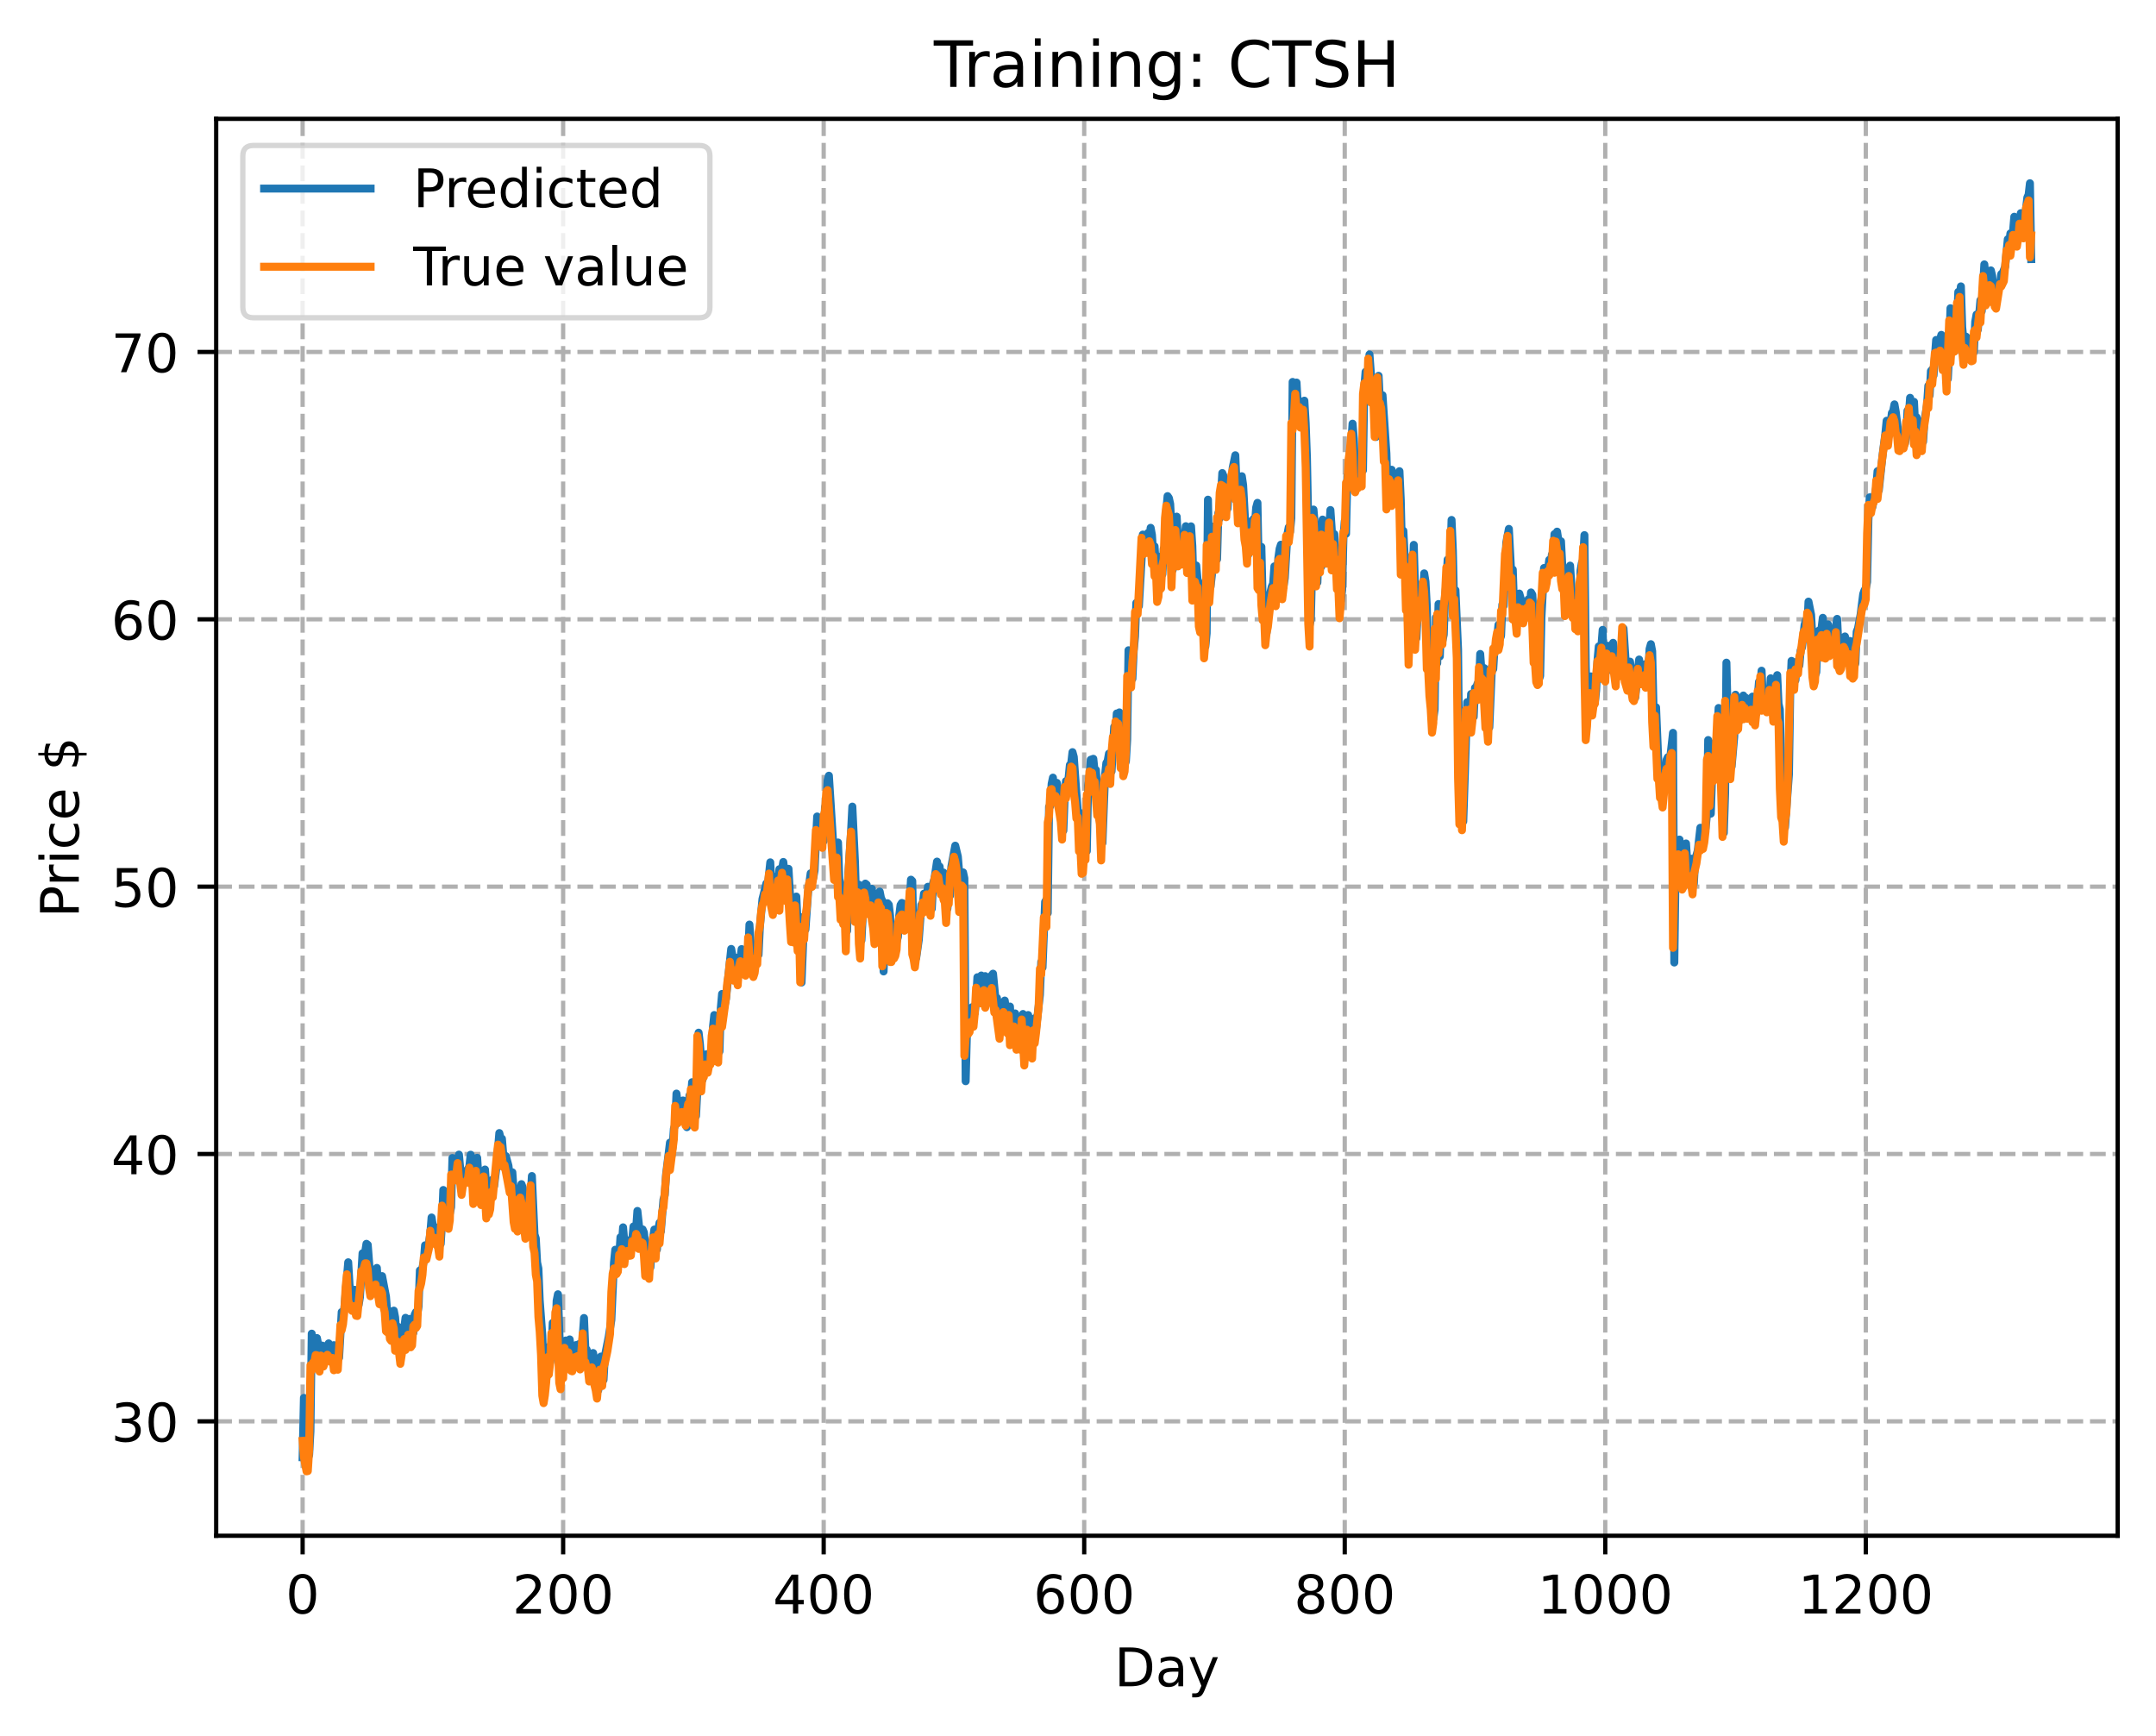 <?xml version="1.0" encoding="utf-8" standalone="no"?>
<!DOCTYPE svg PUBLIC "-//W3C//DTD SVG 1.1//EN"
  "http://www.w3.org/Graphics/SVG/1.1/DTD/svg11.dtd">
<!-- Created with matplotlib (https://matplotlib.org/) -->
<svg height="325.986pt" version="1.1" viewBox="0 0 404.923 325.986" width="404.923pt" xmlns="http://www.w3.org/2000/svg" xmlns:xlink="http://www.w3.org/1999/xlink">
 <defs>
  <style type="text/css">
*{stroke-linecap:butt;stroke-linejoin:round;}
  </style>
 </defs>
 <g id="figure_1">
  <g id="patch_1">
   <path d="M 0 325.986 
L 404.923 325.986 
L 404.923 0 
L 0 0 
z
" style="fill:#ffffff;"/>
  </g>
  <g id="axes_1">
   <g id="patch_2">
    <path d="M 40.603 288.43 
L 397.723 288.43 
L 397.723 22.318 
L 40.603 22.318 
z
" style="fill:#ffffff;"/>
   </g>
   <g id="matplotlib.axis_1">
    <g id="xtick_1">
     <g id="line2d_1">
      <path clip-path="url(#p7ba9453b26)" d="M 56.836 288.43 
L 56.836 22.318 
" style="fill:none;stroke:#b0b0b0;stroke-dasharray:2.96,1.28;stroke-dashoffset:0;stroke-width:0.8;"/>
     </g>
     <g id="line2d_2">
      <defs>
       <path d="M 0 0 
L 0 3.5 
" id="m78d5b81de2" style="stroke:#000000;stroke-width:0.8;"/>
      </defs>
      <g>
       <use style="stroke:#000000;stroke-width:0.8;" x="56.836" xlink:href="#m78d5b81de2" y="288.43"/>
      </g>
     </g>
     <g id="text_1">
      <!-- 0 -->
      <defs>
       <path d="M 31.781 66.406 
Q 24.172 66.406 20.328 58.906 
Q 16.5 51.422 16.5 36.375 
Q 16.5 21.391 20.328 13.891 
Q 24.172 6.391 31.781 6.391 
Q 39.453 6.391 43.281 13.891 
Q 47.125 21.391 47.125 36.375 
Q 47.125 51.422 43.281 58.906 
Q 39.453 66.406 31.781 66.406 
z
M 31.781 74.219 
Q 44.047 74.219 50.516 64.516 
Q 56.984 54.828 56.984 36.375 
Q 56.984 17.969 50.516 8.266 
Q 44.047 -1.422 31.781 -1.422 
Q 19.531 -1.422 13.062 8.266 
Q 6.594 17.969 6.594 36.375 
Q 6.594 54.828 13.062 64.516 
Q 19.531 74.219 31.781 74.219 
z
" id="DejaVuSans-48"/>
      </defs>
      <g transform="translate(53.655 303.029)scale(0.1 -0.1)">
       <use xlink:href="#DejaVuSans-48"/>
      </g>
     </g>
    </g>
    <g id="xtick_2">
     <g id="line2d_3">
      <path clip-path="url(#p7ba9453b26)" d="M 105.766 288.43 
L 105.766 22.318 
" style="fill:none;stroke:#b0b0b0;stroke-dasharray:2.96,1.28;stroke-dashoffset:0;stroke-width:0.8;"/>
     </g>
     <g id="line2d_4">
      <g>
       <use style="stroke:#000000;stroke-width:0.8;" x="105.766" xlink:href="#m78d5b81de2" y="288.43"/>
      </g>
     </g>
     <g id="text_2">
      <!-- 200 -->
      <defs>
       <path d="M 19.188 8.297 
L 53.609 8.297 
L 53.609 0 
L 7.328 0 
L 7.328 8.297 
Q 12.938 14.109 22.625 23.891 
Q 32.328 33.688 34.812 36.531 
Q 39.547 41.844 41.422 45.531 
Q 43.312 49.219 43.312 52.781 
Q 43.312 58.594 39.234 62.25 
Q 35.156 65.922 28.609 65.922 
Q 23.969 65.922 18.812 64.312 
Q 13.672 62.703 7.812 59.422 
L 7.812 69.391 
Q 13.766 71.781 18.938 73 
Q 24.125 74.219 28.422 74.219 
Q 39.75 74.219 46.484 68.547 
Q 53.219 62.891 53.219 53.422 
Q 53.219 48.922 51.531 44.891 
Q 49.859 40.875 45.406 35.406 
Q 44.188 33.984 37.641 27.219 
Q 31.109 20.453 19.188 8.297 
z
" id="DejaVuSans-50"/>
      </defs>
      <g transform="translate(96.223 303.029)scale(0.1 -0.1)">
       <use xlink:href="#DejaVuSans-50"/>
       <use x="63.623" xlink:href="#DejaVuSans-48"/>
       <use x="127.246" xlink:href="#DejaVuSans-48"/>
      </g>
     </g>
    </g>
    <g id="xtick_3">
     <g id="line2d_5">
      <path clip-path="url(#p7ba9453b26)" d="M 154.697 288.43 
L 154.697 22.318 
" style="fill:none;stroke:#b0b0b0;stroke-dasharray:2.96,1.28;stroke-dashoffset:0;stroke-width:0.8;"/>
     </g>
     <g id="line2d_6">
      <g>
       <use style="stroke:#000000;stroke-width:0.8;" x="154.697" xlink:href="#m78d5b81de2" y="288.43"/>
      </g>
     </g>
     <g id="text_3">
      <!-- 400 -->
      <defs>
       <path d="M 37.797 64.312 
L 12.891 25.391 
L 37.797 25.391 
z
M 35.203 72.906 
L 47.609 72.906 
L 47.609 25.391 
L 58.016 25.391 
L 58.016 17.188 
L 47.609 17.188 
L 47.609 0 
L 37.797 0 
L 37.797 17.188 
L 4.891 17.188 
L 4.891 26.703 
z
" id="DejaVuSans-52"/>
      </defs>
      <g transform="translate(145.153 303.029)scale(0.1 -0.1)">
       <use xlink:href="#DejaVuSans-52"/>
       <use x="63.623" xlink:href="#DejaVuSans-48"/>
       <use x="127.246" xlink:href="#DejaVuSans-48"/>
      </g>
     </g>
    </g>
    <g id="xtick_4">
     <g id="line2d_7">
      <path clip-path="url(#p7ba9453b26)" d="M 203.628 288.43 
L 203.628 22.318 
" style="fill:none;stroke:#b0b0b0;stroke-dasharray:2.96,1.28;stroke-dashoffset:0;stroke-width:0.8;"/>
     </g>
     <g id="line2d_8">
      <g>
       <use style="stroke:#000000;stroke-width:0.8;" x="203.628" xlink:href="#m78d5b81de2" y="288.43"/>
      </g>
     </g>
     <g id="text_4">
      <!-- 600 -->
      <defs>
       <path d="M 33.016 40.375 
Q 26.375 40.375 22.484 35.828 
Q 18.609 31.297 18.609 23.391 
Q 18.609 15.531 22.484 10.953 
Q 26.375 6.391 33.016 6.391 
Q 39.656 6.391 43.531 10.953 
Q 47.406 15.531 47.406 23.391 
Q 47.406 31.297 43.531 35.828 
Q 39.656 40.375 33.016 40.375 
z
M 52.594 71.297 
L 52.594 62.312 
Q 48.875 64.062 45.094 64.984 
Q 41.312 65.922 37.594 65.922 
Q 27.828 65.922 22.672 59.328 
Q 17.531 52.734 16.797 39.406 
Q 19.672 43.656 24.016 45.922 
Q 28.375 48.188 33.594 48.188 
Q 44.578 48.188 50.953 41.516 
Q 57.328 34.859 57.328 23.391 
Q 57.328 12.156 50.688 5.359 
Q 44.047 -1.422 33.016 -1.422 
Q 20.359 -1.422 13.672 8.266 
Q 6.984 17.969 6.984 36.375 
Q 6.984 53.656 15.188 63.938 
Q 23.391 74.219 37.203 74.219 
Q 40.922 74.219 44.703 73.484 
Q 48.484 72.75 52.594 71.297 
z
" id="DejaVuSans-54"/>
      </defs>
      <g transform="translate(194.084 303.029)scale(0.1 -0.1)">
       <use xlink:href="#DejaVuSans-54"/>
       <use x="63.623" xlink:href="#DejaVuSans-48"/>
       <use x="127.246" xlink:href="#DejaVuSans-48"/>
      </g>
     </g>
    </g>
    <g id="xtick_5">
     <g id="line2d_9">
      <path clip-path="url(#p7ba9453b26)" d="M 252.558 288.43 
L 252.558 22.318 
" style="fill:none;stroke:#b0b0b0;stroke-dasharray:2.96,1.28;stroke-dashoffset:0;stroke-width:0.8;"/>
     </g>
     <g id="line2d_10">
      <g>
       <use style="stroke:#000000;stroke-width:0.8;" x="252.558" xlink:href="#m78d5b81de2" y="288.43"/>
      </g>
     </g>
     <g id="text_5">
      <!-- 800 -->
      <defs>
       <path d="M 31.781 34.625 
Q 24.75 34.625 20.719 30.859 
Q 16.703 27.094 16.703 20.516 
Q 16.703 13.922 20.719 10.156 
Q 24.75 6.391 31.781 6.391 
Q 38.812 6.391 42.859 10.172 
Q 46.922 13.969 46.922 20.516 
Q 46.922 27.094 42.891 30.859 
Q 38.875 34.625 31.781 34.625 
z
M 21.922 38.812 
Q 15.578 40.375 12.031 44.719 
Q 8.5 49.078 8.5 55.328 
Q 8.5 64.062 14.719 69.141 
Q 20.953 74.219 31.781 74.219 
Q 42.672 74.219 48.875 69.141 
Q 55.078 64.062 55.078 55.328 
Q 55.078 49.078 51.531 44.719 
Q 48 40.375 41.703 38.812 
Q 48.828 37.156 52.797 32.312 
Q 56.781 27.484 56.781 20.516 
Q 56.781 9.906 50.312 4.234 
Q 43.844 -1.422 31.781 -1.422 
Q 19.734 -1.422 13.25 4.234 
Q 6.781 9.906 6.781 20.516 
Q 6.781 27.484 10.781 32.312 
Q 14.797 37.156 21.922 38.812 
z
M 18.312 54.391 
Q 18.312 48.734 21.844 45.562 
Q 25.391 42.391 31.781 42.391 
Q 38.141 42.391 41.719 45.562 
Q 45.312 48.734 45.312 54.391 
Q 45.312 60.062 41.719 63.234 
Q 38.141 66.406 31.781 66.406 
Q 25.391 66.406 21.844 63.234 
Q 18.312 60.062 18.312 54.391 
z
" id="DejaVuSans-56"/>
      </defs>
      <g transform="translate(243.015 303.029)scale(0.1 -0.1)">
       <use xlink:href="#DejaVuSans-56"/>
       <use x="63.623" xlink:href="#DejaVuSans-48"/>
       <use x="127.246" xlink:href="#DejaVuSans-48"/>
      </g>
     </g>
    </g>
    <g id="xtick_6">
     <g id="line2d_11">
      <path clip-path="url(#p7ba9453b26)" d="M 301.489 288.43 
L 301.489 22.318 
" style="fill:none;stroke:#b0b0b0;stroke-dasharray:2.96,1.28;stroke-dashoffset:0;stroke-width:0.8;"/>
     </g>
     <g id="line2d_12">
      <g>
       <use style="stroke:#000000;stroke-width:0.8;" x="301.489" xlink:href="#m78d5b81de2" y="288.43"/>
      </g>
     </g>
     <g id="text_6">
      <!-- 1000 -->
      <defs>
       <path d="M 12.406 8.297 
L 28.516 8.297 
L 28.516 63.922 
L 10.984 60.406 
L 10.984 69.391 
L 28.422 72.906 
L 38.281 72.906 
L 38.281 8.297 
L 54.391 8.297 
L 54.391 0 
L 12.406 0 
z
" id="DejaVuSans-49"/>
      </defs>
      <g transform="translate(288.764 303.029)scale(0.1 -0.1)">
       <use xlink:href="#DejaVuSans-49"/>
       <use x="63.623" xlink:href="#DejaVuSans-48"/>
       <use x="127.246" xlink:href="#DejaVuSans-48"/>
       <use x="190.869" xlink:href="#DejaVuSans-48"/>
      </g>
     </g>
    </g>
    <g id="xtick_7">
     <g id="line2d_13">
      <path clip-path="url(#p7ba9453b26)" d="M 350.419 288.43 
L 350.419 22.318 
" style="fill:none;stroke:#b0b0b0;stroke-dasharray:2.96,1.28;stroke-dashoffset:0;stroke-width:0.8;"/>
     </g>
     <g id="line2d_14">
      <g>
       <use style="stroke:#000000;stroke-width:0.8;" x="350.419" xlink:href="#m78d5b81de2" y="288.43"/>
      </g>
     </g>
     <g id="text_7">
      <!-- 1200 -->
      <g transform="translate(337.694 303.029)scale(0.1 -0.1)">
       <use xlink:href="#DejaVuSans-49"/>
       <use x="63.623" xlink:href="#DejaVuSans-50"/>
       <use x="127.246" xlink:href="#DejaVuSans-48"/>
       <use x="190.869" xlink:href="#DejaVuSans-48"/>
      </g>
     </g>
    </g>
    <g id="text_8">
     <!-- Day -->
     <defs>
      <path d="M 19.672 64.797 
L 19.672 8.109 
L 31.594 8.109 
Q 46.688 8.109 53.688 14.938 
Q 60.688 21.781 60.688 36.531 
Q 60.688 51.172 53.688 57.984 
Q 46.688 64.797 31.594 64.797 
z
M 9.812 72.906 
L 30.078 72.906 
Q 51.266 72.906 61.172 64.094 
Q 71.094 55.281 71.094 36.531 
Q 71.094 17.672 61.125 8.828 
Q 51.172 0 30.078 0 
L 9.812 0 
z
" id="DejaVuSans-68"/>
      <path d="M 34.281 27.484 
Q 23.391 27.484 19.188 25 
Q 14.984 22.516 14.984 16.5 
Q 14.984 11.719 18.141 8.906 
Q 21.297 6.109 26.703 6.109 
Q 34.188 6.109 38.703 11.406 
Q 43.219 16.703 43.219 25.484 
L 43.219 27.484 
z
M 52.203 31.203 
L 52.203 0 
L 43.219 0 
L 43.219 8.297 
Q 40.141 3.328 35.547 0.953 
Q 30.953 -1.422 24.312 -1.422 
Q 15.922 -1.422 10.953 3.297 
Q 6 8.016 6 15.922 
Q 6 25.141 12.172 29.828 
Q 18.359 34.516 30.609 34.516 
L 43.219 34.516 
L 43.219 35.406 
Q 43.219 41.609 39.141 45 
Q 35.062 48.391 27.688 48.391 
Q 23 48.391 18.547 47.266 
Q 14.109 46.141 10.016 43.891 
L 10.016 52.203 
Q 14.938 54.109 19.578 55.047 
Q 24.219 56 28.609 56 
Q 40.484 56 46.344 49.844 
Q 52.203 43.703 52.203 31.203 
z
" id="DejaVuSans-97"/>
      <path d="M 32.172 -5.078 
Q 28.375 -14.844 24.75 -17.812 
Q 21.141 -20.797 15.094 -20.797 
L 7.906 -20.797 
L 7.906 -13.281 
L 13.188 -13.281 
Q 16.891 -13.281 18.938 -11.516 
Q 21 -9.766 23.484 -3.219 
L 25.094 0.875 
L 2.984 54.688 
L 12.5 54.688 
L 29.594 11.922 
L 46.688 54.688 
L 56.203 54.688 
z
" id="DejaVuSans-121"/>
     </defs>
     <g transform="translate(209.29 316.707)scale(0.1 -0.1)">
      <use xlink:href="#DejaVuSans-68"/>
      <use x="77.002" xlink:href="#DejaVuSans-97"/>
      <use x="138.281" xlink:href="#DejaVuSans-121"/>
     </g>
    </g>
   </g>
   <g id="matplotlib.axis_2">
    <g id="ytick_1">
     <g id="line2d_15">
      <path clip-path="url(#p7ba9453b26)" d="M 40.603 266.945 
L 397.723 266.945 
" style="fill:none;stroke:#b0b0b0;stroke-dasharray:2.96,1.28;stroke-dashoffset:0;stroke-width:0.8;"/>
     </g>
     <g id="line2d_16">
      <defs>
       <path d="M 0 0 
L -3.5 0 
" id="m2bc7652d34" style="stroke:#000000;stroke-width:0.8;"/>
      </defs>
      <g>
       <use style="stroke:#000000;stroke-width:0.8;" x="40.603" xlink:href="#m2bc7652d34" y="266.945"/>
      </g>
     </g>
     <g id="text_9">
      <!-- 30 -->
      <defs>
       <path d="M 40.578 39.312 
Q 47.656 37.797 51.625 33 
Q 55.609 28.219 55.609 21.188 
Q 55.609 10.406 48.188 4.484 
Q 40.766 -1.422 27.094 -1.422 
Q 22.516 -1.422 17.656 -0.516 
Q 12.797 0.391 7.625 2.203 
L 7.625 11.719 
Q 11.719 9.328 16.594 8.109 
Q 21.484 6.891 26.812 6.891 
Q 36.078 6.891 40.938 10.547 
Q 45.797 14.203 45.797 21.188 
Q 45.797 27.641 41.281 31.266 
Q 36.766 34.906 28.719 34.906 
L 20.219 34.906 
L 20.219 43.016 
L 29.109 43.016 
Q 36.375 43.016 40.234 45.922 
Q 44.094 48.828 44.094 54.297 
Q 44.094 59.906 40.109 62.906 
Q 36.141 65.922 28.719 65.922 
Q 24.656 65.922 20.016 65.031 
Q 15.375 64.156 9.812 62.312 
L 9.812 71.094 
Q 15.438 72.656 20.344 73.438 
Q 25.25 74.219 29.594 74.219 
Q 40.828 74.219 47.359 69.109 
Q 53.906 64.016 53.906 55.328 
Q 53.906 49.266 50.438 45.094 
Q 46.969 40.922 40.578 39.312 
z
" id="DejaVuSans-51"/>
      </defs>
      <g transform="translate(20.878 270.744)scale(0.1 -0.1)">
       <use xlink:href="#DejaVuSans-51"/>
       <use x="63.623" xlink:href="#DejaVuSans-48"/>
      </g>
     </g>
    </g>
    <g id="ytick_2">
     <g id="line2d_17">
      <path clip-path="url(#p7ba9453b26)" d="M 40.603 216.735 
L 397.723 216.735 
" style="fill:none;stroke:#b0b0b0;stroke-dasharray:2.96,1.28;stroke-dashoffset:0;stroke-width:0.8;"/>
     </g>
     <g id="line2d_18">
      <g>
       <use style="stroke:#000000;stroke-width:0.8;" x="40.603" xlink:href="#m2bc7652d34" y="216.735"/>
      </g>
     </g>
     <g id="text_10">
      <!-- 40 -->
      <g transform="translate(20.878 220.534)scale(0.1 -0.1)">
       <use xlink:href="#DejaVuSans-52"/>
       <use x="63.623" xlink:href="#DejaVuSans-48"/>
      </g>
     </g>
    </g>
    <g id="ytick_3">
     <g id="line2d_19">
      <path clip-path="url(#p7ba9453b26)" d="M 40.603 166.525 
L 397.723 166.525 
" style="fill:none;stroke:#b0b0b0;stroke-dasharray:2.96,1.28;stroke-dashoffset:0;stroke-width:0.8;"/>
     </g>
     <g id="line2d_20">
      <g>
       <use style="stroke:#000000;stroke-width:0.8;" x="40.603" xlink:href="#m2bc7652d34" y="166.525"/>
      </g>
     </g>
     <g id="text_11">
      <!-- 50 -->
      <defs>
       <path d="M 10.797 72.906 
L 49.516 72.906 
L 49.516 64.594 
L 19.828 64.594 
L 19.828 46.734 
Q 21.969 47.469 24.109 47.828 
Q 26.266 48.188 28.422 48.188 
Q 40.625 48.188 47.75 41.5 
Q 54.891 34.812 54.891 23.391 
Q 54.891 11.625 47.562 5.094 
Q 40.234 -1.422 26.906 -1.422 
Q 22.312 -1.422 17.547 -0.641 
Q 12.797 0.141 7.719 1.703 
L 7.719 11.625 
Q 12.109 9.234 16.797 8.062 
Q 21.484 6.891 26.703 6.891 
Q 35.156 6.891 40.078 11.328 
Q 45.016 15.766 45.016 23.391 
Q 45.016 31 40.078 35.438 
Q 35.156 39.891 26.703 39.891 
Q 22.75 39.891 18.812 39.016 
Q 14.891 38.141 10.797 36.281 
z
" id="DejaVuSans-53"/>
      </defs>
      <g transform="translate(20.878 170.324)scale(0.1 -0.1)">
       <use xlink:href="#DejaVuSans-53"/>
       <use x="63.623" xlink:href="#DejaVuSans-48"/>
      </g>
     </g>
    </g>
    <g id="ytick_4">
     <g id="line2d_21">
      <path clip-path="url(#p7ba9453b26)" d="M 40.603 116.315 
L 397.723 116.315 
" style="fill:none;stroke:#b0b0b0;stroke-dasharray:2.96,1.28;stroke-dashoffset:0;stroke-width:0.8;"/>
     </g>
     <g id="line2d_22">
      <g>
       <use style="stroke:#000000;stroke-width:0.8;" x="40.603" xlink:href="#m2bc7652d34" y="116.315"/>
      </g>
     </g>
     <g id="text_12">
      <!-- 60 -->
      <g transform="translate(20.878 120.114)scale(0.1 -0.1)">
       <use xlink:href="#DejaVuSans-54"/>
       <use x="63.623" xlink:href="#DejaVuSans-48"/>
      </g>
     </g>
    </g>
    <g id="ytick_5">
     <g id="line2d_23">
      <path clip-path="url(#p7ba9453b26)" d="M 40.603 66.105 
L 397.723 66.105 
" style="fill:none;stroke:#b0b0b0;stroke-dasharray:2.96,1.28;stroke-dashoffset:0;stroke-width:0.8;"/>
     </g>
     <g id="line2d_24">
      <g>
       <use style="stroke:#000000;stroke-width:0.8;" x="40.603" xlink:href="#m2bc7652d34" y="66.105"/>
      </g>
     </g>
     <g id="text_13">
      <!-- 70 -->
      <defs>
       <path d="M 8.203 72.906 
L 55.078 72.906 
L 55.078 68.703 
L 28.609 0 
L 18.312 0 
L 43.219 64.594 
L 8.203 64.594 
z
" id="DejaVuSans-55"/>
      </defs>
      <g transform="translate(20.878 69.904)scale(0.1 -0.1)">
       <use xlink:href="#DejaVuSans-55"/>
       <use x="63.623" xlink:href="#DejaVuSans-48"/>
      </g>
     </g>
    </g>
    <g id="text_14">
     <!-- Price $ -->
     <defs>
      <path d="M 19.672 64.797 
L 19.672 37.406 
L 32.078 37.406 
Q 38.969 37.406 42.719 40.969 
Q 46.484 44.531 46.484 51.125 
Q 46.484 57.672 42.719 61.234 
Q 38.969 64.797 32.078 64.797 
z
M 9.812 72.906 
L 32.078 72.906 
Q 44.344 72.906 50.609 67.359 
Q 56.891 61.812 56.891 51.125 
Q 56.891 40.328 50.609 34.812 
Q 44.344 29.297 32.078 29.297 
L 19.672 29.297 
L 19.672 0 
L 9.812 0 
z
" id="DejaVuSans-80"/>
      <path d="M 41.109 46.297 
Q 39.594 47.172 37.812 47.578 
Q 36.031 48 33.891 48 
Q 26.266 48 22.188 43.047 
Q 18.109 38.094 18.109 28.812 
L 18.109 0 
L 9.078 0 
L 9.078 54.688 
L 18.109 54.688 
L 18.109 46.188 
Q 20.953 51.172 25.484 53.578 
Q 30.031 56 36.531 56 
Q 37.453 56 38.578 55.875 
Q 39.703 55.766 41.062 55.516 
z
" id="DejaVuSans-114"/>
      <path d="M 9.422 54.688 
L 18.406 54.688 
L 18.406 0 
L 9.422 0 
z
M 9.422 75.984 
L 18.406 75.984 
L 18.406 64.594 
L 9.422 64.594 
z
" id="DejaVuSans-105"/>
      <path d="M 48.781 52.594 
L 48.781 44.188 
Q 44.969 46.297 41.141 47.344 
Q 37.312 48.391 33.406 48.391 
Q 24.656 48.391 19.812 42.844 
Q 14.984 37.312 14.984 27.297 
Q 14.984 17.281 19.812 11.734 
Q 24.656 6.203 33.406 6.203 
Q 37.312 6.203 41.141 7.25 
Q 44.969 8.297 48.781 10.406 
L 48.781 2.094 
Q 45.016 0.344 40.984 -0.531 
Q 36.969 -1.422 32.422 -1.422 
Q 20.062 -1.422 12.781 6.344 
Q 5.516 14.109 5.516 27.297 
Q 5.516 40.672 12.859 48.328 
Q 20.219 56 33.016 56 
Q 37.156 56 41.109 55.141 
Q 45.062 54.297 48.781 52.594 
z
" id="DejaVuSans-99"/>
      <path d="M 56.203 29.594 
L 56.203 25.203 
L 14.891 25.203 
Q 15.484 15.922 20.484 11.062 
Q 25.484 6.203 34.422 6.203 
Q 39.594 6.203 44.453 7.469 
Q 49.312 8.734 54.109 11.281 
L 54.109 2.781 
Q 49.266 0.734 44.188 -0.344 
Q 39.109 -1.422 33.891 -1.422 
Q 20.797 -1.422 13.156 6.188 
Q 5.516 13.812 5.516 26.812 
Q 5.516 40.234 12.766 48.109 
Q 20.016 56 32.328 56 
Q 43.359 56 49.781 48.891 
Q 56.203 41.797 56.203 29.594 
z
M 47.219 32.234 
Q 47.125 39.594 43.094 43.984 
Q 39.062 48.391 32.422 48.391 
Q 24.906 48.391 20.391 44.141 
Q 15.875 39.891 15.188 32.172 
z
" id="DejaVuSans-101"/>
      <path id="DejaVuSans-32"/>
      <path d="M 33.797 -14.703 
L 28.906 -14.703 
L 28.859 0 
Q 23.734 0.094 18.609 1.188 
Q 13.484 2.297 8.297 4.5 
L 8.297 13.281 
Q 13.281 10.156 18.375 8.562 
Q 23.484 6.984 28.906 6.938 
L 28.906 29.203 
Q 18.109 30.953 13.203 35.156 
Q 8.297 39.359 8.297 46.688 
Q 8.297 54.641 13.625 59.219 
Q 18.953 63.812 28.906 64.5 
L 28.906 75.984 
L 33.797 75.984 
L 33.797 64.656 
Q 38.328 64.453 42.578 63.688 
Q 46.828 62.938 50.875 61.625 
L 50.875 53.078 
Q 46.828 55.125 42.547 56.25 
Q 38.281 57.375 33.797 57.562 
L 33.797 36.719 
Q 44.875 35.016 50.094 30.609 
Q 55.328 26.219 55.328 18.609 
Q 55.328 10.359 49.781 5.594 
Q 44.234 0.828 33.797 0.094 
z
M 28.906 37.594 
L 28.906 57.625 
Q 23.25 56.984 20.266 54.391 
Q 17.281 51.812 17.281 47.516 
Q 17.281 43.312 20.031 40.969 
Q 22.797 38.625 28.906 37.594 
z
M 33.797 28.219 
L 33.797 7.078 
Q 39.984 7.906 43.141 10.594 
Q 46.297 13.281 46.297 17.672 
Q 46.297 21.969 43.281 24.5 
Q 40.281 27.047 33.797 28.219 
z
" id="DejaVuSans-36"/>
     </defs>
     <g transform="translate(14.798 172.342)rotate(-90)scale(0.1 -0.1)">
      <use xlink:href="#DejaVuSans-80"/>
      <use x="58.553" xlink:href="#DejaVuSans-114"/>
      <use x="99.666" xlink:href="#DejaVuSans-105"/>
      <use x="127.449" xlink:href="#DejaVuSans-99"/>
      <use x="182.43" xlink:href="#DejaVuSans-101"/>
      <use x="243.953" xlink:href="#DejaVuSans-32"/>
      <use x="275.74" xlink:href="#DejaVuSans-36"/>
     </g>
    </g>
   </g>
   <g id="line2d_25">
    <path clip-path="url(#p7ba9453b26)" d="M 56.836 273.687 
L 57.081 262.542 
L 57.325 273.842 
L 57.57 274.59 
L 58.059 273.262 
L 58.304 268.824 
L 58.548 250.475 
L 58.793 253.328 
L 59.038 253.601 
L 59.527 251.304 
L 60.261 255.047 
L 60.506 252.716 
L 60.995 255.467 
L 61.24 253.415 
L 61.484 252.679 
L 61.729 252.301 
L 62.218 254.089 
L 62.463 254.34 
L 62.708 252.639 
L 62.952 254.567 
L 63.197 253.011 
L 63.441 253.712 
L 63.686 255.005 
L 64.175 246.414 
L 64.42 246.995 
L 64.665 245.78 
L 65.399 237.073 
L 65.643 241.283 
L 65.888 243.163 
L 66.133 242.87 
L 66.377 244.076 
L 66.622 242.244 
L 66.867 243.874 
L 67.356 245.086 
L 67.601 243.626 
L 68.09 235.38 
L 68.335 236.739 
L 68.824 233.603 
L 69.069 233.797 
L 69.558 240.237 
L 69.802 241.169 
L 70.047 239.231 
L 70.292 241.733 
L 70.781 238.132 
L 71.026 241.987 
L 71.27 241.953 
L 71.515 242.63 
L 71.76 239.667 
L 72.494 243.519 
L 72.738 246.679 
L 72.983 248.114 
L 73.228 246.26 
L 73.717 248.865 
L 73.962 246.154 
L 74.206 247.405 
L 74.451 250.741 
L 74.696 249.143 
L 74.94 249.965 
L 75.185 252.548 
L 75.429 253.41 
L 76.163 247.506 
L 76.408 250.941 
L 76.653 249.636 
L 76.897 247.708 
L 77.142 249.821 
L 77.387 250.499 
L 77.631 250.33 
L 77.876 246.923 
L 78.121 246.43 
L 78.365 246.925 
L 78.61 245.356 
L 78.855 238.606 
L 79.099 239.291 
L 79.589 236.892 
L 79.833 233.884 
L 80.078 235.217 
L 80.323 234.942 
L 80.812 231.713 
L 81.056 228.664 
L 81.301 230.254 
L 81.546 231.024 
L 81.79 230.495 
L 82.035 231.449 
L 82.28 231.209 
L 82.769 233.616 
L 83.014 229.707 
L 83.258 223.496 
L 83.503 225.827 
L 83.748 226.428 
L 83.992 225.767 
L 84.237 228.064 
L 84.482 227.915 
L 84.726 226.715 
L 84.971 217.486 
L 85.216 218.239 
L 85.46 220.25 
L 85.705 220.523 
L 86.194 216.855 
L 86.439 219.528 
L 86.684 220.303 
L 86.928 222.427 
L 87.173 220.691 
L 87.417 219.941 
L 87.662 220.16 
L 88.151 219.028 
L 88.396 216.877 
L 88.641 219.907 
L 88.885 218.911 
L 89.13 224.061 
L 89.375 219.363 
L 89.619 217.451 
L 89.864 221.3 
L 90.353 224.183 
L 90.598 224.901 
L 90.843 222.944 
L 91.087 219.649 
L 91.577 226.363 
L 91.821 223.77 
L 92.066 224.952 
L 92.311 224.515 
L 92.555 221.513 
L 92.8 222.768 
L 93.289 218.737 
L 93.778 212.802 
L 94.023 213.835 
L 94.268 213.863 
L 94.512 216.838 
L 94.757 217.801 
L 95.002 217.12 
L 95.491 218.925 
L 95.736 220.991 
L 95.98 222.086 
L 96.225 220.176 
L 96.714 227.212 
L 96.959 228.412 
L 97.204 227.262 
L 97.448 228.75 
L 97.693 223.8 
L 97.938 222.397 
L 98.182 223.082 
L 98.427 226.77 
L 98.672 228.471 
L 98.916 231.894 
L 99.161 228.881 
L 99.405 229.066 
L 99.895 220.873 
L 100.384 231.828 
L 100.629 232.591 
L 100.873 237.094 
L 101.118 238.255 
L 101.363 244.209 
L 101.852 250.777 
L 102.097 258.136 
L 102.341 259.312 
L 102.586 259.173 
L 102.831 256.816 
L 103.075 252.961 
L 103.32 255.856 
L 103.565 254.144 
L 103.809 248.456 
L 104.299 252.378 
L 104.543 244.312 
L 104.788 243.076 
L 105.277 256.255 
L 105.522 258.116 
L 105.766 254.145 
L 106.011 256.319 
L 106.256 251.766 
L 106.5 253.107 
L 106.745 252.742 
L 106.99 251.559 
L 107.479 255.805 
L 107.724 255.313 
L 107.968 254.33 
L 108.213 252.619 
L 108.458 253.392 
L 108.702 252.461 
L 109.192 254.661 
L 109.681 247.54 
L 109.926 253.152 
L 110.17 253.443 
L 110.66 255.221 
L 110.904 257.471 
L 111.393 254.116 
L 111.638 255.716 
L 111.883 258.369 
L 112.127 259.146 
L 112.372 261.084 
L 112.861 254.778 
L 113.351 259.162 
L 113.595 254.733 
L 114.329 251.045 
L 114.819 247.911 
L 115.308 237.141 
L 115.553 234.716 
L 115.797 236.963 
L 116.287 236.031 
L 116.531 232.366 
L 116.776 233.919 
L 117.02 230.51 
L 117.265 233.363 
L 117.51 234.549 
L 117.754 233.076 
L 117.999 232.968 
L 118.244 233.797 
L 118.488 233.716 
L 118.733 232.912 
L 118.978 230.347 
L 119.222 230.282 
L 119.467 230.811 
L 119.712 227.431 
L 120.201 231.942 
L 120.69 230.899 
L 120.935 231.475 
L 121.18 233.73 
L 121.424 237.995 
L 121.669 236.221 
L 122.158 238.021 
L 122.403 234.428 
L 122.892 230.928 
L 123.137 231.428 
L 123.381 234.665 
L 123.626 230.887 
L 123.871 229.652 
L 124.115 231.28 
L 124.605 225.29 
L 124.849 224.463 
L 125.094 220.62 
L 125.828 214.586 
L 126.073 217.393 
L 126.317 215.446 
L 126.562 211.951 
L 126.807 211.328 
L 127.051 205.387 
L 127.296 207.514 
L 127.541 208.443 
L 127.785 208.67 
L 128.03 207.046 
L 128.275 206.685 
L 128.519 207.425 
L 128.764 208.821 
L 129.008 211.696 
L 129.498 205.712 
L 129.742 206.618 
L 129.987 203.249 
L 130.232 205.267 
L 130.476 208.833 
L 130.721 209.599 
L 130.966 204.873 
L 131.21 193.948 
L 131.455 196.104 
L 131.944 202.786 
L 132.189 200.625 
L 132.434 200.864 
L 132.678 197.999 
L 132.923 198.001 
L 133.168 199.991 
L 133.657 197.247 
L 133.902 192.917 
L 134.146 190.638 
L 134.391 195.318 
L 134.636 196.901 
L 134.88 195.927 
L 135.125 197.471 
L 135.369 189.427 
L 135.614 186.673 
L 135.859 189.958 
L 136.348 187.583 
L 137.327 178.224 
L 138.061 182.128 
L 138.305 179.878 
L 138.55 180.091 
L 138.795 182.484 
L 139.284 178.254 
L 139.529 180.21 
L 139.773 181.126 
L 140.018 180.035 
L 140.263 181.686 
L 140.507 179.984 
L 140.752 173.649 
L 140.996 177.227 
L 141.241 177.93 
L 141.486 180.573 
L 141.73 181.936 
L 142.22 178.442 
L 142.464 179.325 
L 142.709 174.159 
L 143.198 168.863 
L 143.932 165.928 
L 144.177 166.659 
L 144.666 161.959 
L 144.911 167.189 
L 145.156 168.107 
L 145.4 169.479 
L 145.645 166.189 
L 145.89 164.599 
L 146.134 165.814 
L 146.379 163.244 
L 146.624 168.566 
L 146.868 163.361 
L 147.113 161.888 
L 147.602 166.105 
L 147.847 166.409 
L 148.091 163.177 
L 148.581 171.797 
L 148.825 174.58 
L 149.07 172.281 
L 149.315 174.668 
L 149.559 168.389 
L 149.804 173.523 
L 150.049 175.991 
L 150.293 172.225 
L 150.538 184.529 
L 151.027 172.412 
L 151.272 174.573 
L 151.761 167.682 
L 152.251 164.018 
L 152.495 164.641 
L 152.74 164.86 
L 152.984 163.501 
L 153.474 153.348 
L 153.718 156.42 
L 153.963 155.214 
L 154.208 156.658 
L 154.452 153.996 
L 154.697 157.956 
L 154.942 151.629 
L 155.186 150.971 
L 155.431 146.609 
L 155.676 145.688 
L 156.654 161.173 
L 156.899 162.741 
L 157.144 158.895 
L 157.388 158.234 
L 157.633 165.117 
L 157.878 166.046 
L 158.122 168.252 
L 158.367 167.977 
L 158.612 170.43 
L 158.856 168 
L 159.101 174.836 
L 159.345 163.841 
L 159.835 156.237 
L 160.079 151.491 
L 160.569 161.777 
L 160.813 170.143 
L 161.058 168.763 
L 161.303 166.146 
L 161.547 173.807 
L 161.792 176.604 
L 162.037 171.884 
L 162.281 170.143 
L 162.526 165.953 
L 162.771 166.155 
L 163.015 169.027 
L 163.26 168.28 
L 163.505 169.577 
L 163.749 166.932 
L 164.483 174.567 
L 164.728 174.738 
L 165.217 167.45 
L 165.462 168.685 
L 165.706 169.155 
L 165.951 182.447 
L 166.196 175.7 
L 166.44 176.633 
L 166.685 169.638 
L 166.93 169.927 
L 167.174 172.019 
L 167.419 178.215 
L 167.664 178.701 
L 167.908 177.221 
L 168.153 178.494 
L 168.398 176.809 
L 168.642 175.975 
L 168.887 171.94 
L 169.132 169.973 
L 169.376 169.583 
L 169.621 169.69 
L 170.11 172.92 
L 170.355 171.992 
L 170.6 171.984 
L 170.844 169.798 
L 171.089 165.218 
L 171.333 165.469 
L 171.578 177.203 
L 172.067 179.933 
L 172.557 176.512 
L 173.046 169.933 
L 173.291 170.087 
L 173.535 167.834 
L 173.78 168.028 
L 174.025 168.895 
L 174.269 166.548 
L 174.514 168.205 
L 174.759 168.706 
L 175.003 170.676 
L 175.248 165.85 
L 175.493 165.113 
L 175.982 161.818 
L 176.227 163.035 
L 176.471 162.751 
L 176.716 165.737 
L 176.96 166.021 
L 177.205 163.881 
L 177.45 166.539 
L 177.694 167.145 
L 177.939 170.644 
L 178.184 167.17 
L 178.428 168.205 
L 178.673 162.779 
L 179.407 158.828 
L 179.896 160.866 
L 180.141 163.796 
L 180.386 168.426 
L 180.63 167.371 
L 180.875 163.84 
L 181.12 164.955 
L 181.364 203.064 
L 181.609 193.602 
L 182.098 190.923 
L 182.343 191.016 
L 182.588 189.157 
L 182.832 189.976 
L 183.077 190.24 
L 183.321 187.86 
L 183.566 183.536 
L 183.811 184.718 
L 184.3 183.217 
L 184.545 185.267 
L 184.789 184.528 
L 185.034 183.329 
L 185.279 187.697 
L 185.768 184.246 
L 186.013 183.489 
L 186.502 182.871 
L 186.991 187.928 
L 187.236 187.417 
L 187.725 190.823 
L 187.97 191.164 
L 188.215 189.38 
L 188.459 190.66 
L 188.704 187.917 
L 189.193 191.694 
L 189.438 191.871 
L 189.682 189.043 
L 189.927 193.46 
L 190.172 190.896 
L 190.416 193.374 
L 190.661 190.341 
L 191.15 194.823 
L 191.395 192.18 
L 191.64 193.007 
L 191.884 194.932 
L 192.129 190.44 
L 192.618 196.765 
L 192.863 194.474 
L 193.108 190.636 
L 193.352 194.531 
L 193.597 195.546 
L 193.842 192.614 
L 194.086 195.946 
L 194.331 191.25 
L 194.575 193.313 
L 195.309 186.852 
L 195.554 180.672 
L 195.799 181.714 
L 196.288 169.388 
L 196.533 168.955 
L 196.777 171.487 
L 197.022 151.53 
L 197.267 151.363 
L 197.511 147.218 
L 197.756 146.05 
L 198.001 149.419 
L 198.49 147.031 
L 198.979 149.123 
L 199.469 153.224 
L 199.713 155.996 
L 199.958 149.648 
L 200.203 146.708 
L 200.447 148.574 
L 200.936 143.66 
L 201.181 143.425 
L 201.426 141.261 
L 201.67 142.158 
L 202.16 148.969 
L 202.404 152.233 
L 202.649 152.507 
L 202.894 157.384 
L 203.138 155.433 
L 203.383 161.7 
L 203.628 161.331 
L 203.872 157.356 
L 204.117 159.847 
L 204.362 147.59 
L 204.606 146.169 
L 204.851 142.69 
L 205.34 142.514 
L 205.585 144.947 
L 205.83 144.614 
L 206.074 148.835 
L 206.319 150.061 
L 206.563 150.081 
L 206.808 150.424 
L 207.053 158.323 
L 207.542 145.576 
L 207.787 143.301 
L 208.031 142.914 
L 208.276 141.537 
L 208.521 142.539 
L 208.765 144.86 
L 209.255 136.507 
L 209.499 138.12 
L 209.744 133.996 
L 209.989 134.329 
L 210.233 133.797 
L 210.723 141.459 
L 210.967 137.804 
L 211.212 143.621 
L 211.457 142.973 
L 211.701 138.922 
L 211.946 122.124 
L 212.191 126.367 
L 212.435 127.537 
L 212.68 127.483 
L 212.924 122.261 
L 213.169 119.543 
L 213.414 113.235 
L 213.658 113.748 
L 213.903 113.815 
L 214.392 105.226 
L 214.637 100.401 
L 214.882 103.059 
L 215.126 102.712 
L 215.616 100.099 
L 215.86 101.238 
L 216.105 99.131 
L 216.35 100.469 
L 216.594 104.185 
L 216.839 102.604 
L 217.084 106.218 
L 217.328 104.465 
L 217.573 111.378 
L 217.818 110.255 
L 218.062 105.613 
L 218.307 107.856 
L 218.551 103.09 
L 218.796 102.791 
L 219.041 95.893 
L 219.285 93.178 
L 219.53 93.527 
L 219.775 94.65 
L 220.019 99.137 
L 220.264 107.01 
L 220.753 99.853 
L 220.998 97.032 
L 221.243 101.914 
L 221.487 104.436 
L 221.732 101.735 
L 222.221 103.654 
L 222.711 98.827 
L 222.955 100.512 
L 223.2 105.148 
L 223.689 98.853 
L 223.934 102.574 
L 224.179 111.057 
L 224.668 106.206 
L 224.912 108.806 
L 225.157 109.454 
L 225.402 116.135 
L 225.646 116.851 
L 225.891 113.207 
L 226.136 115.314 
L 226.38 121.414 
L 226.625 118.908 
L 226.87 93.845 
L 227.114 106.253 
L 227.359 110.186 
L 227.604 108.011 
L 227.848 98.895 
L 228.093 100.569 
L 228.338 104.111 
L 228.582 105.045 
L 228.827 96.344 
L 229.072 97.364 
L 229.561 88.847 
L 230.05 90.033 
L 230.295 90.941 
L 230.539 95.536 
L 230.784 91.588 
L 231.029 90.669 
L 231.273 91.522 
L 231.518 87.847 
L 232.007 85.504 
L 232.252 91.426 
L 232.497 91.462 
L 232.741 95.49 
L 232.986 95.775 
L 233.231 89.444 
L 233.475 91.109 
L 233.965 100.109 
L 234.209 102.998 
L 234.454 104.162 
L 234.699 97.981 
L 234.943 101.426 
L 235.188 98.035 
L 235.433 97.464 
L 235.677 98.733 
L 235.922 95.336 
L 236.167 94.441 
L 236.411 107.297 
L 236.656 107.587 
L 236.9 102.706 
L 237.145 112.877 
L 237.39 115.076 
L 237.634 113.693 
L 237.879 118.87 
L 238.368 113.249 
L 238.613 111.198 
L 238.858 110.175 
L 239.102 109.639 
L 239.347 106.368 
L 239.592 109.986 
L 239.836 111.183 
L 240.081 104.853 
L 240.326 103.074 
L 240.57 102.3 
L 240.815 105.16 
L 241.06 110.209 
L 241.304 108.535 
L 241.794 100.335 
L 242.038 99.036 
L 242.283 99.895 
L 242.527 97.358 
L 242.772 71.733 
L 243.017 77.13 
L 243.261 75.779 
L 243.506 71.848 
L 243.751 76.416 
L 243.995 77.91 
L 244.24 75.365 
L 244.485 78.604 
L 244.974 75.252 
L 245.219 79.384 
L 245.463 86.045 
L 245.708 98.492 
L 245.953 117.462 
L 246.197 116.332 
L 246.687 95.701 
L 247.176 101.143 
L 247.421 109.405 
L 247.665 102.735 
L 247.91 99.367 
L 248.155 106.423 
L 248.399 97.584 
L 248.644 101.896 
L 248.888 100.776 
L 249.133 100.593 
L 249.378 103.365 
L 249.867 95.792 
L 250.112 99.386 
L 250.356 105.469 
L 250.601 100.308 
L 250.846 105.933 
L 251.09 103.229 
L 251.335 109.414 
L 251.58 106.709 
L 251.824 112.879 
L 252.069 110.836 
L 252.314 101.034 
L 252.558 97.884 
L 252.803 100.25 
L 253.048 89.41 
L 253.292 90.238 
L 253.537 84.957 
L 253.782 83.266 
L 254.026 79.574 
L 254.271 82.368 
L 254.515 89.535 
L 254.76 90.234 
L 255.249 88.519 
L 255.494 88.879 
L 255.739 88.408 
L 255.983 88.329 
L 256.228 72.813 
L 256.473 69.828 
L 256.962 73.754 
L 257.207 66.573 
L 257.696 73.348 
L 257.941 71.3 
L 258.185 73.216 
L 258.43 82.062 
L 258.675 78.394 
L 258.919 70.584 
L 259.164 75.515 
L 259.409 74.433 
L 259.653 74.226 
L 260.387 85.179 
L 260.632 93.8 
L 260.876 88.605 
L 261.121 88.606 
L 261.366 88.224 
L 261.61 93.048 
L 261.855 92.087 
L 262.1 92.486 
L 262.344 90.079 
L 262.589 91.342 
L 262.834 88.496 
L 263.078 93.853 
L 263.323 104.268 
L 263.568 99.691 
L 263.812 104.437 
L 264.057 104.544 
L 264.302 112.047 
L 264.546 111.448 
L 264.791 122.122 
L 265.525 102.332 
L 266.014 119.883 
L 266.259 115.163 
L 266.748 111.457 
L 266.993 109.699 
L 267.237 112.229 
L 267.482 107.687 
L 267.727 109.249 
L 267.971 113.852 
L 268.216 124.689 
L 268.461 123.026 
L 268.705 129.284 
L 269.195 135.008 
L 269.439 133.281 
L 269.684 115.972 
L 269.929 124.554 
L 270.173 113.445 
L 270.418 123.281 
L 270.663 115.596 
L 270.907 120.371 
L 271.152 119.189 
L 271.397 112.117 
L 271.641 109.539 
L 271.886 105.096 
L 272.131 109.054 
L 272.375 105.929 
L 272.62 97.653 
L 272.864 103.404 
L 273.109 114.128 
L 273.354 110.851 
L 273.843 121.989 
L 274.088 146.661 
L 274.332 153.539 
L 274.577 146.212 
L 274.822 154.266 
L 275.311 139.443 
L 275.556 131.872 
L 276.045 136.055 
L 276.29 130.339 
L 276.534 134.87 
L 276.779 134.63 
L 277.024 129.186 
L 277.268 129.08 
L 277.513 128.351 
L 277.758 129.54 
L 278.002 122.821 
L 278.247 126.156 
L 278.736 125.478 
L 279.225 135.412 
L 279.47 133.999 
L 279.715 136.609 
L 280.204 125.19 
L 280.449 125.663 
L 280.693 121.658 
L 280.938 122.268 
L 281.427 117.357 
L 281.672 120.082 
L 281.917 119.424 
L 282.161 113.545 
L 282.406 113.788 
L 282.895 101.925 
L 283.385 99.334 
L 283.874 108.654 
L 284.118 106.97 
L 284.363 114.144 
L 284.608 112.305 
L 284.852 112.869 
L 285.097 115.365 
L 285.342 111.478 
L 285.831 113.215 
L 286.076 113.121 
L 286.32 115.243 
L 286.565 113.975 
L 286.81 114.599 
L 287.054 112.559 
L 287.299 114.332 
L 287.544 111.268 
L 287.788 111.701 
L 288.033 115.957 
L 288.278 122.763 
L 288.522 122.508 
L 288.767 126.213 
L 289.012 127.625 
L 289.256 126.965 
L 289.501 115.84 
L 289.99 106.675 
L 290.235 109.113 
L 290.479 108.639 
L 290.969 105.147 
L 291.213 106.401 
L 291.458 104.163 
L 291.703 105.274 
L 291.947 100.311 
L 292.192 105.381 
L 292.437 99.847 
L 292.926 103.093 
L 293.171 101.655 
L 293.415 106.256 
L 293.66 108.508 
L 293.905 107.85 
L 294.149 112.918 
L 294.394 112.757 
L 294.883 106.233 
L 295.373 114.039 
L 295.617 114.541 
L 295.862 111.886 
L 296.106 115.513 
L 296.596 116.979 
L 296.84 107.171 
L 297.085 105.736 
L 297.33 105.145 
L 297.574 100.505 
L 297.819 124.862 
L 298.064 135.755 
L 298.308 132.499 
L 298.553 127.161 
L 298.798 127.035 
L 299.042 127.433 
L 299.287 132.492 
L 299.532 131.937 
L 299.776 129.668 
L 300.021 124.091 
L 300.266 121.402 
L 300.51 123.006 
L 300.755 121.489 
L 301 118.296 
L 301.244 127.413 
L 301.489 124.6 
L 301.734 126.087 
L 301.978 121.281 
L 302.223 122.896 
L 302.712 122.409 
L 302.957 120.727 
L 303.446 124.738 
L 303.691 126.86 
L 303.935 122.752 
L 304.18 125.659 
L 304.425 123.867 
L 304.914 118.044 
L 305.403 125.543 
L 305.893 127.527 
L 306.137 124.264 
L 307.116 131.016 
L 307.85 123.868 
L 308.094 126.485 
L 308.339 126.801 
L 308.584 125.26 
L 308.828 125.702 
L 309.073 124.704 
L 309.318 127.417 
L 309.562 126.274 
L 309.807 121.881 
L 310.052 120.983 
L 310.296 122.293 
L 310.541 132.663 
L 310.786 137.126 
L 311.03 132.842 
L 311.52 144.654 
L 311.764 145.088 
L 312.009 148.309 
L 312.254 146.861 
L 312.498 148.645 
L 312.743 146.961 
L 312.988 142.755 
L 313.232 142.223 
L 313.477 144.104 
L 313.966 139.875 
L 314.211 137.636 
L 314.455 180.774 
L 314.7 162.918 
L 314.945 162.63 
L 315.189 159.119 
L 315.434 157.682 
L 315.679 161.741 
L 315.923 160.805 
L 316.168 164.499 
L 316.413 162.611 
L 316.657 158.417 
L 316.902 162.244 
L 317.147 163.043 
L 317.391 162.75 
L 317.636 161.278 
L 318.125 165.937 
L 318.37 161.446 
L 318.859 159.78 
L 319.349 155.465 
L 319.593 156.732 
L 319.838 155.732 
L 320.082 156.727 
L 320.327 155.594 
L 320.572 153.156 
L 320.816 138.988 
L 321.061 139.516 
L 321.306 152.819 
L 321.55 145.718 
L 322.04 144.75 
L 322.284 143.236 
L 322.774 132.971 
L 323.263 138.895 
L 323.508 150.812 
L 323.752 156.426 
L 323.997 148.995 
L 324.242 124.453 
L 324.486 134.604 
L 325.22 143.96 
L 325.71 138.346 
L 325.954 130.476 
L 326.199 134.148 
L 326.443 135.375 
L 326.688 135.368 
L 326.933 131.171 
L 327.177 132.436 
L 327.422 130.629 
L 327.667 133.447 
L 327.911 131.071 
L 328.401 133.725 
L 328.645 133.487 
L 329.135 130.831 
L 329.379 132.869 
L 329.624 132.688 
L 329.869 133.969 
L 330.358 128.041 
L 330.603 129.01 
L 330.847 125.966 
L 331.092 131.526 
L 331.337 131.266 
L 331.581 129.737 
L 331.826 130.305 
L 332.07 132.119 
L 332.315 131.348 
L 332.56 127.386 
L 332.804 131.014 
L 333.049 129.679 
L 333.294 133.464 
L 333.538 131.523 
L 333.783 126.802 
L 334.028 132.169 
L 334.272 133.25 
L 334.762 153.191 
L 335.006 152.935 
L 335.251 155.391 
L 335.985 145.413 
L 336.23 129.877 
L 336.474 124.124 
L 336.719 126.961 
L 336.964 125.225 
L 337.208 127.746 
L 337.453 124.298 
L 337.698 124.297 
L 337.942 124.996 
L 338.187 122.111 
L 338.431 121.617 
L 338.921 117.385 
L 339.165 116.505 
L 339.41 118.218 
L 339.655 112.991 
L 340.144 115.449 
L 340.633 124.417 
L 340.878 126.906 
L 341.123 126.256 
L 341.367 120.092 
L 341.612 118.439 
L 341.857 118.309 
L 342.101 118.037 
L 342.346 116.033 
L 342.591 120.113 
L 342.835 118.606 
L 343.08 120.859 
L 343.325 117.269 
L 343.569 120.948 
L 343.814 120.972 
L 344.058 121.32 
L 344.303 119.321 
L 344.548 119.279 
L 345.037 116.234 
L 345.282 121.501 
L 345.526 123.397 
L 345.771 123.707 
L 346.016 123.351 
L 346.505 119.536 
L 347.239 122.418 
L 347.484 120.388 
L 347.728 125.131 
L 347.973 123.759 
L 348.218 125.235 
L 348.462 124.595 
L 348.707 118.627 
L 348.952 118.033 
L 349.441 115.433 
L 349.93 111.564 
L 350.175 110.87 
L 350.419 110.517 
L 350.664 109.3 
L 350.909 97.672 
L 351.153 93.402 
L 351.398 94.962 
L 351.643 95.273 
L 352.377 91.592 
L 352.621 88.496 
L 352.866 92.083 
L 353.6 85.227 
L 354.089 81.474 
L 354.334 79.02 
L 354.579 79.592 
L 354.823 81.729 
L 355.313 77.563 
L 355.557 77.217 
L 355.802 75.945 
L 356.046 77.348 
L 356.536 81.321 
L 357.025 84.288 
L 357.27 82.573 
L 357.514 81.668 
L 357.759 83.352 
L 358.004 82.134 
L 358.248 77.14 
L 358.493 78.229 
L 358.738 74.716 
L 358.982 78.253 
L 359.472 75.468 
L 359.716 80.429 
L 359.961 78.37 
L 360.206 83.282 
L 360.695 79.464 
L 360.94 79.144 
L 361.184 82.946 
L 361.429 79.106 
L 361.918 76.066 
L 362.163 72.454 
L 362.407 74.263 
L 362.652 69.687 
L 362.897 69.402 
L 363.141 70.504 
L 363.631 63.849 
L 364.12 64.635 
L 364.609 62.891 
L 365.099 67.23 
L 365.343 66.652 
L 365.588 65.512 
L 365.833 71.149 
L 366.077 66.237 
L 366.322 57.893 
L 366.567 65.363 
L 367.056 59.748 
L 367.301 63.97 
L 367.545 61.096 
L 367.79 54.822 
L 368.034 55.939 
L 368.279 53.787 
L 368.524 61.427 
L 369.013 66.525 
L 369.258 63.236 
L 369.747 65.394 
L 369.992 64.913 
L 370.236 63.569 
L 370.481 66.582 
L 370.726 66.07 
L 370.97 60.425 
L 371.215 59.08 
L 371.46 61.915 
L 371.949 56.383 
L 372.194 58.435 
L 372.683 49.651 
L 373.172 55.524 
L 373.417 55.144 
L 373.906 50.78 
L 374.151 51.785 
L 374.395 54.388 
L 374.64 53.217 
L 374.885 56.134 
L 375.129 55.466 
L 375.374 53.612 
L 375.619 53.506 
L 375.863 51.47 
L 376.108 51.341 
L 376.597 50.08 
L 377.087 44.928 
L 377.331 45.825 
L 377.576 43.841 
L 377.821 46.351 
L 378.31 40.705 
L 378.799 44.463 
L 379.044 44.664 
L 379.289 43.235 
L 379.533 40.033 
L 379.778 41.973 
L 380.022 40.792 
L 380.267 43.185 
L 380.512 39.24 
L 380.756 37.093 
L 381.001 36.563 
L 381.246 34.414 
L 381.49 48.661 
L 381.49 48.661 
" style="fill:none;stroke:#1f77b4;stroke-linecap:square;stroke-width:1.5;"/>
   </g>
   <g id="line2d_26">
    <path clip-path="url(#p7ba9453b26)" d="M 56.836 270.61 
L 57.081 273.673 
L 57.57 276.334 
L 57.814 276.284 
L 58.059 272.317 
L 58.304 256.401 
L 58.548 257.405 
L 58.793 255.899 
L 59.038 255.798 
L 59.282 254.493 
L 59.527 254.543 
L 60.016 257.606 
L 60.261 254.593 
L 60.75 256.652 
L 61.484 254.443 
L 61.729 254.744 
L 61.974 255.547 
L 62.218 255.848 
L 62.463 255.045 
L 62.708 257.355 
L 62.952 256.2 
L 63.197 256.351 
L 63.441 257.254 
L 63.931 248.869 
L 64.175 249.823 
L 64.42 248.719 
L 64.665 246.359 
L 64.909 241.739 
L 65.154 239.329 
L 65.399 244.25 
L 65.643 245.103 
L 65.888 245.355 
L 66.133 246.208 
L 66.377 245.304 
L 66.622 245.706 
L 66.867 247.112 
L 67.111 247.162 
L 67.601 242.091 
L 67.845 238.727 
L 68.09 239.028 
L 68.579 237.271 
L 68.824 237.271 
L 69.069 238.476 
L 69.313 241.94 
L 69.558 243.447 
L 69.802 242.292 
L 70.047 242.995 
L 70.292 242.342 
L 70.536 241.237 
L 70.781 242.995 
L 71.026 243.396 
L 71.27 244.953 
L 71.515 242.292 
L 71.76 242.844 
L 72.004 245.355 
L 72.249 246.409 
L 72.494 250.024 
L 72.738 250.225 
L 72.983 248.869 
L 73.228 251.48 
L 73.472 251.832 
L 73.717 248.518 
L 73.962 249.522 
L 74.206 253.689 
L 74.451 251.882 
L 74.696 251.982 
L 75.185 256.15 
L 75.919 251.48 
L 76.163 253.539 
L 76.408 253.087 
L 76.653 250.677 
L 77.142 253.037 
L 77.387 252.685 
L 77.631 249.07 
L 77.876 248.769 
L 78.121 249.422 
L 78.365 249.02 
L 78.61 242.442 
L 78.855 241.94 
L 79.099 241.036 
L 79.344 239.43 
L 79.589 236.166 
L 80.078 236.568 
L 80.567 234.459 
L 80.812 231.145 
L 81.056 233.656 
L 81.301 232.501 
L 81.546 232.451 
L 81.79 233.455 
L 82.28 234.308 
L 82.524 236.015 
L 83.014 226.425 
L 83.258 228.384 
L 83.503 228.835 
L 83.748 227.982 
L 83.992 230.543 
L 84.237 230.794 
L 84.482 229.187 
L 84.726 220.601 
L 84.971 220.601 
L 85.216 221.354 
L 85.46 221.706 
L 85.705 220.45 
L 85.95 218.442 
L 86.194 221.254 
L 86.439 222.358 
L 86.684 224.417 
L 86.928 222.71 
L 87.662 221.706 
L 87.907 221.304 
L 88.151 219.296 
L 88.396 222.358 
L 88.641 220.902 
L 88.885 226.124 
L 89.13 220.45 
L 89.375 219.898 
L 89.619 223.965 
L 89.864 225.271 
L 90.353 226.325 
L 90.598 224.668 
L 90.843 220.952 
L 91.332 228.835 
L 91.577 225.823 
L 91.821 228.082 
L 92.066 227.128 
L 92.311 223.814 
L 92.555 224.869 
L 93.289 217.136 
L 93.534 214.977 
L 93.778 215.379 
L 94.023 215.429 
L 94.512 219.195 
L 94.757 218.793 
L 95.736 224.015 
L 95.98 222.76 
L 96.47 229.538 
L 96.714 230.794 
L 96.959 230.241 
L 97.204 231.296 
L 97.448 225.22 
L 97.693 224.919 
L 97.938 225.873 
L 98.182 229.488 
L 98.427 230.593 
L 98.672 232.651 
L 98.916 230.292 
L 99.161 230.743 
L 99.65 222.609 
L 100.139 234.158 
L 100.384 235.262 
L 100.629 239.43 
L 100.873 240.635 
L 101.118 247.313 
L 101.363 250.124 
L 101.607 254.443 
L 101.852 262.125 
L 102.097 263.531 
L 102.341 262.024 
L 102.586 259.614 
L 102.831 254.894 
L 103.075 258.158 
L 103.32 256.049 
L 103.565 250.376 
L 104.054 254.694 
L 104.299 246.459 
L 104.543 245.706 
L 105.032 259.715 
L 105.277 260.92 
L 105.522 255.798 
L 105.766 258.861 
L 106.011 253.137 
L 106.256 255.547 
L 106.5 255.397 
L 106.745 253.991 
L 106.99 256.652 
L 107.234 257.455 
L 107.479 257.556 
L 107.968 254.894 
L 108.213 255.246 
L 108.458 254.694 
L 108.702 254.844 
L 108.947 257.204 
L 109.436 250.426 
L 109.681 256.652 
L 109.926 255.798 
L 110.17 256.903 
L 110.415 257.154 
L 110.66 259.464 
L 111.149 256.802 
L 111.393 258.058 
L 111.638 260.116 
L 111.883 261.12 
L 112.127 262.677 
L 112.617 257.254 
L 113.106 260.317 
L 113.351 256.752 
L 113.595 256.049 
L 114.085 253.74 
L 114.574 250.526 
L 114.819 242.643 
L 115.063 239.229 
L 115.308 238.225 
L 115.553 239.43 
L 115.797 239.279 
L 116.042 238.827 
L 116.287 235.614 
L 116.531 235.915 
L 116.776 234.61 
L 117.265 237.421 
L 117.51 235.262 
L 117.754 234.961 
L 118.244 235.865 
L 118.488 235.815 
L 118.733 233.103 
L 118.978 233.003 
L 119.222 233.304 
L 119.467 231.748 
L 119.712 232.25 
L 119.956 234.559 
L 120.446 233.304 
L 120.69 233.455 
L 120.935 235.865 
L 121.18 239.681 
L 121.424 238.174 
L 121.914 240.183 
L 122.158 235.564 
L 122.403 234.911 
L 122.648 232.4 
L 122.892 232.752 
L 123.137 236.367 
L 123.381 232.35 
L 123.626 231.748 
L 123.871 233.555 
L 124.36 227.53 
L 124.605 226.777 
L 125.094 220.952 
L 125.583 217.086 
L 125.828 219.747 
L 126.562 213.973 
L 126.807 207.697 
L 127.051 210.107 
L 127.296 210.961 
L 127.541 210.609 
L 127.785 209.454 
L 128.03 208.852 
L 128.275 209.254 
L 128.519 209.956 
L 128.764 211.413 
L 129.008 208.601 
L 129.253 207.295 
L 129.498 207.848 
L 129.742 204.584 
L 129.987 206.442 
L 130.232 211.262 
L 130.476 211.764 
L 130.721 206.191 
L 130.966 194.542 
L 131.21 196.098 
L 131.455 201.923 
L 131.7 204.986 
L 131.944 201.772 
L 132.189 202.274 
L 132.434 199.914 
L 132.678 200.165 
L 132.923 201.471 
L 133.168 200.165 
L 133.412 199.965 
L 133.657 194.542 
L 133.902 193.186 
L 134.146 198.006 
L 134.391 199.312 
L 134.636 197.806 
L 134.88 199.563 
L 135.125 192.634 
L 135.369 189.923 
L 135.614 192.885 
L 136.348 187.462 
L 136.593 184.55 
L 136.837 182.994 
L 137.082 180.634 
L 137.327 182.743 
L 137.571 183.044 
L 137.816 184.199 
L 138.061 182.241 
L 138.55 185.052 
L 138.795 181.487 
L 139.039 180.533 
L 139.529 182.692 
L 139.773 181.989 
L 140.018 183.245 
L 140.263 182.14 
L 140.507 176.065 
L 140.752 179.579 
L 140.996 179.881 
L 141.241 182.843 
L 141.486 183.496 
L 141.73 182.743 
L 141.975 180.784 
L 142.22 181.086 
L 142.464 175.111 
L 142.709 174.006 
L 142.954 171.144 
L 143.198 169.939 
L 143.443 169.437 
L 143.688 167.931 
L 143.932 168.634 
L 144.422 164.064 
L 144.666 169.437 
L 145.156 171.847 
L 145.645 166.625 
L 145.89 167.68 
L 146.134 165.37 
L 146.379 171.044 
L 146.624 165.721 
L 146.868 163.914 
L 147.602 169.236 
L 147.847 165.169 
L 148.336 173.353 
L 148.581 176.918 
L 148.825 174.659 
L 149.07 177.019 
L 149.315 170.039 
L 149.804 178.625 
L 150.049 174.006 
L 150.293 184.5 
L 150.783 174.056 
L 151.027 176.466 
L 151.272 172.199 
L 151.517 170.391 
L 151.761 167.127 
L 152.006 165.671 
L 152.251 166.374 
L 152.495 166.575 
L 152.74 164.868 
L 153.229 155.88 
L 153.474 158.341 
L 153.718 158.24 
L 153.963 158.491 
L 154.208 156.332 
L 154.452 159.244 
L 154.697 153.169 
L 154.942 152.366 
L 155.186 148.7 
L 155.431 148.399 
L 156.654 165.27 
L 156.899 161.253 
L 157.144 161.052 
L 157.388 168.483 
L 157.633 168.433 
L 157.878 172.751 
L 158.122 171.194 
L 158.367 173.604 
L 158.612 171.044 
L 158.856 178.676 
L 159.101 168.081 
L 159.835 156.182 
L 160.324 165.571 
L 160.569 173.152 
L 161.058 167.579 
L 161.303 177.22 
L 161.547 180.031 
L 161.792 174.157 
L 162.037 172.098 
L 162.281 167.629 
L 162.526 168.784 
L 162.771 171.646 
L 163.015 170.943 
L 163.26 171.797 
L 163.505 170.039 
L 163.749 172.901 
L 163.994 174.358 
L 164.239 177.32 
L 164.483 177.019 
L 164.972 169.487 
L 165.217 170.24 
L 165.462 170.542 
L 165.706 181.487 
L 165.951 176.567 
L 166.196 177.973 
L 166.44 171.445 
L 166.685 171.596 
L 166.93 173.604 
L 167.174 180.684 
L 167.419 180.684 
L 167.664 178.625 
L 167.908 180.031 
L 168.153 179.529 
L 168.398 178.324 
L 168.642 173.454 
L 168.887 172.349 
L 169.376 171.747 
L 169.866 174.809 
L 170.11 174.056 
L 170.355 173.906 
L 170.6 171.546 
L 170.844 167.378 
L 171.089 167.429 
L 171.333 179.228 
L 171.578 180.081 
L 171.823 181.688 
L 172.312 177.722 
L 172.801 171.546 
L 173.046 171.797 
L 173.291 169.487 
L 173.535 169.688 
L 173.78 171.245 
L 174.025 167.981 
L 174.269 169.588 
L 174.514 170.039 
L 174.759 171.998 
L 175.003 167.529 
L 175.248 167.178 
L 175.493 165.018 
L 175.737 164.165 
L 176.227 164.667 
L 176.716 168.031 
L 176.96 166.776 
L 177.205 168.985 
L 177.45 169.487 
L 177.694 173.353 
L 177.939 169.337 
L 178.184 169.788 
L 178.428 164.165 
L 178.918 162.508 
L 179.162 160.901 
L 179.407 161.805 
L 179.652 163.311 
L 180.141 171.295 
L 180.386 170.09 
L 180.63 166.324 
L 180.875 166.625 
L 181.12 198.308 
L 181.364 194.743 
L 181.609 194.291 
L 181.854 194.191 
L 182.098 193.839 
L 182.343 191.931 
L 182.588 192.534 
L 182.832 192.835 
L 183.077 190.274 
L 183.321 185.504 
L 183.566 186.559 
L 183.811 186.559 
L 184.055 186.308 
L 184.3 188.467 
L 184.545 187.964 
L 184.789 185.956 
L 185.034 189.27 
L 185.523 187.211 
L 185.768 187.01 
L 186.257 185.554 
L 186.747 190.174 
L 186.991 189.672 
L 187.725 195.094 
L 187.97 191.73 
L 188.215 192.734 
L 188.459 190.073 
L 189.193 194.09 
L 189.438 190.626 
L 189.682 196.299 
L 189.927 192.885 
L 190.172 194.793 
L 190.416 192.785 
L 190.906 197.153 
L 191.15 194.743 
L 191.395 195.446 
L 191.64 197.153 
L 191.884 191.479 
L 192.374 200.115 
L 192.863 193.387 
L 193.352 196.048 
L 193.597 195.647 
L 193.842 198.81 
L 194.086 193.488 
L 194.331 195.948 
L 194.575 194.04 
L 195.065 189.019 
L 195.309 181.939 
L 195.554 182.994 
L 196.043 172.299 
L 196.288 172.098 
L 196.533 174.106 
L 196.777 154.474 
L 197.022 153.269 
L 197.267 148.349 
L 197.511 148.198 
L 197.756 150.709 
L 198.001 150.257 
L 198.245 149.504 
L 198.49 150.056 
L 198.979 152.767 
L 199.224 154.324 
L 199.469 157.688 
L 199.713 151.16 
L 199.958 147.796 
L 200.203 149.955 
L 200.692 146.491 
L 200.936 146.19 
L 201.181 143.98 
L 201.426 144.232 
L 201.67 148.851 
L 201.915 150.658 
L 202.16 153.721 
L 202.404 153.47 
L 202.649 159.897 
L 202.894 158.943 
L 203.138 164.115 
L 203.383 163.964 
L 203.628 160.449 
L 203.872 161.504 
L 204.117 149.202 
L 204.362 149.001 
L 204.606 144.884 
L 204.851 145.336 
L 205.096 145.135 
L 205.34 147.244 
L 205.585 146.792 
L 206.074 153.169 
L 206.319 153.119 
L 206.563 154.776 
L 206.808 161.604 
L 207.297 147.043 
L 207.542 145.838 
L 207.787 145.688 
L 208.031 145.688 
L 208.276 144.382 
L 208.521 147.244 
L 208.765 141.269 
L 209.01 138.407 
L 209.255 140.064 
L 209.499 135.495 
L 209.744 136.148 
L 209.989 135.897 
L 210.478 144.282 
L 210.723 139.01 
L 210.967 145.788 
L 211.212 144.884 
L 211.457 140.918 
L 211.701 126.959 
L 212.191 129.169 
L 212.435 129.118 
L 212.68 124.348 
L 212.924 121.888 
L 213.169 114.909 
L 213.658 115.361 
L 214.392 101.001 
L 214.637 104.114 
L 214.882 104.013 
L 215.371 102.306 
L 215.616 103.863 
L 215.86 101.653 
L 216.105 102.356 
L 216.35 105.971 
L 216.594 104.465 
L 216.839 108.231 
L 217.084 106.674 
L 217.328 113.051 
L 217.573 112.097 
L 217.818 108.03 
L 218.062 110.541 
L 218.307 106.122 
L 218.551 105.017 
L 218.796 97.285 
L 219.041 94.975 
L 219.53 96.683 
L 219.775 101.402 
L 220.019 110.29 
L 220.264 103.612 
L 220.753 99.545 
L 220.998 104.315 
L 221.243 106.373 
L 221.487 103.411 
L 221.732 104.164 
L 221.977 106.022 
L 222.466 100.448 
L 222.711 102.256 
L 222.955 107.628 
L 223.445 100.699 
L 223.689 104.013 
L 223.934 112.8 
L 224.423 109.235 
L 224.668 110.239 
L 224.912 110.29 
L 225.157 117.67 
L 225.402 118.775 
L 225.646 114.658 
L 225.891 116.716 
L 226.136 123.645 
L 226.38 120.633 
L 226.625 102.356 
L 226.87 111.294 
L 227.114 113.202 
L 227.359 109.737 
L 227.604 100.8 
L 228.338 107.026 
L 228.582 97.134 
L 228.827 98.39 
L 229.072 92.515 
L 229.316 91.059 
L 229.806 91.36 
L 230.05 92.164 
L 230.295 97.134 
L 230.539 92.816 
L 230.784 92.013 
L 231.029 92.616 
L 231.273 89.201 
L 231.518 88.197 
L 231.763 87.695 
L 232.007 93.871 
L 232.252 93.218 
L 232.497 98.289 
L 232.741 97.687 
L 232.986 91.963 
L 233.231 93.67 
L 233.72 101.352 
L 233.965 102.658 
L 234.209 105.871 
L 234.454 99.996 
L 234.699 103.812 
L 234.943 100.248 
L 235.188 99.796 
L 235.433 101.151 
L 235.677 97.737 
L 235.922 97.084 
L 236.167 110.44 
L 236.411 110.842 
L 236.656 105.67 
L 236.9 113.654 
L 237.145 116.516 
L 237.39 114.808 
L 237.634 121.185 
L 237.879 118.875 
L 238.124 117.771 
L 238.613 113.252 
L 239.102 110.44 
L 239.347 113.352 
L 239.592 113.854 
L 240.081 105.319 
L 240.326 104.967 
L 240.815 112.549 
L 241.06 110.44 
L 241.549 100.649 
L 241.794 100.75 
L 242.038 101.854 
L 242.283 99.796 
L 242.527 79.461 
L 242.772 80.766 
L 243.017 78.055 
L 243.261 73.937 
L 243.506 77.251 
L 243.751 78.808 
L 243.995 76.448 
L 244.24 80.314 
L 244.485 77.904 
L 244.729 76.95 
L 244.974 81.017 
L 245.219 87.695 
L 245.708 117.168 
L 245.953 121.436 
L 246.197 105.469 
L 246.442 97.235 
L 246.687 97.637 
L 246.931 101.553 
L 247.176 110.139 
L 247.421 103.561 
L 247.665 101.955 
L 247.91 107.528 
L 248.155 100.398 
L 248.399 105.62 
L 248.644 103.109 
L 248.888 102.306 
L 249.133 105.871 
L 249.622 98.139 
L 250.112 107.126 
L 250.356 102.156 
L 250.601 106.976 
L 250.846 105.017 
L 251.09 110.691 
L 251.335 109.838 
L 251.58 116.114 
L 251.824 113.403 
L 252.069 103.21 
L 252.314 99.896 
L 252.558 99.896 
L 252.803 90.657 
L 253.048 91.31 
L 253.292 86.239 
L 253.537 84.381 
L 253.782 81.469 
L 254.026 85.235 
L 254.271 92.013 
L 254.515 92.465 
L 254.76 91.712 
L 255.005 91.712 
L 255.494 90.206 
L 255.739 91.36 
L 255.983 73.988 
L 256.228 71.979 
L 256.473 73.887 
L 256.717 74.841 
L 256.962 67.36 
L 257.451 75.594 
L 257.696 73.988 
L 257.941 75.444 
L 258.185 82.071 
L 258.43 80.314 
L 258.675 70.875 
L 258.919 76.297 
L 259.164 75.695 
L 259.409 76.699 
L 259.653 80.615 
L 259.898 86.691 
L 260.143 86.892 
L 260.387 95.678 
L 260.632 89.904 
L 260.876 90.005 
L 261.121 90.557 
L 261.366 95.026 
L 261.61 93.319 
L 261.855 93.871 
L 262.1 92.565 
L 262.344 93.319 
L 262.589 90.206 
L 262.834 96.03 
L 263.078 107.93 
L 263.323 101.453 
L 263.568 106.273 
L 263.812 106.223 
L 264.057 114.658 
L 264.302 114.457 
L 264.546 124.85 
L 264.791 117.52 
L 265.036 113.754 
L 265.28 104.164 
L 265.77 122.039 
L 266.014 117.62 
L 266.748 112.649 
L 266.993 113.804 
L 267.237 109.235 
L 267.482 111.294 
L 267.727 116.214 
L 267.971 125.704 
L 268.216 125.704 
L 268.461 130.725 
L 268.705 133.185 
L 268.95 137.604 
L 269.195 135.796 
L 269.439 118.072 
L 269.684 127.512 
L 269.929 115.311 
L 270.173 122.792 
L 270.418 116.616 
L 270.663 120.08 
L 270.907 121.034 
L 271.152 113.754 
L 271.397 111.695 
L 271.641 106.574 
L 271.886 111.244 
L 272.131 109.587 
L 272.375 99.695 
L 272.62 104.616 
L 272.864 115.712 
L 273.109 112.499 
L 273.598 123.645 
L 273.843 146.19 
L 274.088 154.826 
L 274.332 149.855 
L 274.577 155.93 
L 275.311 133.336 
L 275.556 136.349 
L 275.8 136.901 
L 276.045 133.236 
L 276.29 137.604 
L 276.534 135.445 
L 276.779 130.173 
L 277.024 131.177 
L 277.268 130.775 
L 277.513 131.478 
L 277.758 125.302 
L 278.002 127.963 
L 278.247 127.361 
L 278.491 127.662 
L 278.981 136.75 
L 279.225 136.148 
L 279.47 139.311 
L 279.959 125.754 
L 280.204 126.206 
L 280.449 121.788 
L 280.693 122.691 
L 280.938 120.08 
L 281.183 118.725 
L 281.427 122.089 
L 281.672 121.034 
L 281.917 114.708 
L 282.161 115.411 
L 282.651 104.013 
L 282.895 102.758 
L 283.14 100.649 
L 283.385 107.478 
L 283.629 110.39 
L 283.874 108.482 
L 284.118 116.365 
L 284.363 115.511 
L 284.608 116.415 
L 284.852 119.026 
L 285.097 114.055 
L 285.342 114.507 
L 285.586 115.963 
L 285.831 114.407 
L 286.076 117.068 
L 286.32 115.863 
L 286.565 116.064 
L 286.81 114.105 
L 287.054 115.26 
L 287.299 113.151 
L 287.544 113.403 
L 287.788 117.67 
L 288.033 124.499 
L 288.278 124.499 
L 288.522 128.114 
L 288.767 128.666 
L 289.012 128.415 
L 289.256 113.553 
L 289.501 112.198 
L 289.746 107.578 
L 289.99 110.792 
L 290.235 110.641 
L 290.479 109.536 
L 290.724 107.227 
L 290.969 108.08 
L 291.213 106.172 
L 291.458 106.223 
L 291.703 101.553 
L 291.947 107.578 
L 292.192 101.704 
L 292.681 104.967 
L 292.926 103.963 
L 293.171 109.084 
L 293.415 110.641 
L 293.66 109.587 
L 293.905 115.712 
L 294.149 114.557 
L 294.394 112.649 
L 294.639 108.181 
L 295.128 114.959 
L 295.373 116.064 
L 295.617 113.302 
L 295.862 118.173 
L 296.106 117.771 
L 296.351 118.574 
L 296.596 109.787 
L 296.84 108.281 
L 297.085 107.679 
L 297.33 102.758 
L 297.574 126.307 
L 297.819 139.01 
L 298.064 136.399 
L 298.308 130.926 
L 298.553 130.173 
L 298.798 130.374 
L 299.042 134.39 
L 299.287 132.533 
L 299.532 132.181 
L 299.776 126.708 
L 300.021 124.147 
L 300.266 124.549 
L 300.51 123.896 
L 300.755 121.637 
L 301 127.562 
L 301.244 126.457 
L 301.489 128.014 
L 301.734 122.742 
L 301.978 124.8 
L 302.467 124.348 
L 302.712 123.244 
L 303.446 128.917 
L 303.691 124.097 
L 303.935 127.11 
L 304.18 125.604 
L 304.425 122.491 
L 304.669 117.771 
L 304.914 124.8 
L 305.159 128.014 
L 305.648 129.721 
L 305.893 125.353 
L 306.137 126.959 
L 306.382 129.871 
L 306.627 131.378 
L 306.871 131.679 
L 307.116 130.675 
L 307.605 125.604 
L 307.85 128.014 
L 308.094 128.516 
L 308.339 127.009 
L 308.584 127.11 
L 308.828 126.809 
L 309.073 129.169 
L 309.318 128.415 
L 309.562 124.549 
L 309.807 123.043 
L 310.052 124.449 
L 310.296 135.595 
L 310.541 140.265 
L 310.786 134.39 
L 311.275 146.29 
L 311.52 145.939 
L 311.764 149.855 
L 312.009 149.805 
L 312.254 151.663 
L 312.498 149.202 
L 312.743 145.386 
L 312.988 144.382 
L 313.232 145.688 
L 313.477 144.432 
L 313.722 141.972 
L 313.966 141.42 
L 314.211 178.023 
L 314.455 164.516 
L 314.7 166.073 
L 314.945 162.006 
L 315.189 160.449 
L 315.434 164.767 
L 315.679 164.265 
L 315.923 167.077 
L 316.168 166.625 
L 316.413 160.249 
L 316.657 164.818 
L 316.902 166.023 
L 317.391 164.567 
L 317.881 167.981 
L 318.125 164.265 
L 318.615 162.156 
L 319.104 158.642 
L 319.349 159.746 
L 319.593 158.993 
L 319.838 159.445 
L 320.082 158.24 
L 320.327 156.081 
L 320.572 142.675 
L 320.816 141.972 
L 321.061 151.412 
L 321.306 147.395 
L 321.55 146.692 
L 321.795 146.692 
L 322.04 145.587 
L 322.529 134.491 
L 323.018 140.918 
L 323.508 157.186 
L 323.752 150.207 
L 323.997 131.629 
L 324.242 138.257 
L 324.486 141.018 
L 324.731 146.039 
L 324.976 146.34 
L 325.465 139.913 
L 325.71 130.876 
L 325.954 135.545 
L 326.199 137.202 
L 326.443 136.951 
L 326.688 132.934 
L 326.933 134.692 
L 327.177 132.382 
L 327.422 135.093 
L 327.667 132.934 
L 327.911 134.29 
L 328.156 134.993 
L 328.401 134.139 
L 328.645 133.938 
L 328.89 133.286 
L 329.135 135.646 
L 329.379 135.495 
L 329.624 136.248 
L 329.869 133.788 
L 330.113 129.771 
L 330.358 130.926 
L 330.603 127.009 
L 330.847 133.487 
L 331.092 133.085 
L 331.337 131.328 
L 331.581 131.428 
L 331.826 133.788 
L 332.07 133.487 
L 332.315 129.57 
L 332.56 133.135 
L 332.804 132.131 
L 333.049 135.545 
L 333.294 133.336 
L 333.538 128.616 
L 333.783 135.043 
L 334.028 135.746 
L 334.272 148.148 
L 334.517 153.52 
L 334.762 154.223 
L 335.006 158.089 
L 335.251 153.972 
L 335.496 152.667 
L 335.74 147.495 
L 336.23 126.357 
L 336.474 129.369 
L 336.719 128.164 
L 336.964 129.57 
L 337.208 125.704 
L 337.453 125.855 
L 337.698 126.558 
L 337.942 123.244 
L 338.187 122.591 
L 338.676 118.825 
L 338.921 118.424 
L 339.165 119.98 
L 339.41 115.059 
L 339.655 115.461 
L 339.899 116.917 
L 340.389 127.16 
L 340.633 128.917 
L 340.878 128.014 
L 341.123 122.641 
L 341.367 120.08 
L 341.612 120.532 
L 342.101 119.277 
L 342.346 123.545 
L 342.591 121.436 
L 342.835 123.696 
L 343.08 119.026 
L 343.325 122.541 
L 343.569 123.244 
L 343.814 122.792 
L 344.058 121.135 
L 344.303 120.934 
L 344.548 120.131 
L 344.792 118.725 
L 345.037 125.101 
L 345.282 125.302 
L 345.526 126.055 
L 345.771 125.654 
L 346.016 124.198 
L 346.26 121.486 
L 346.505 121.938 
L 346.994 124.599 
L 347.239 122.842 
L 347.484 127.009 
L 347.728 126.507 
L 347.973 127.461 
L 348.218 127.11 
L 348.462 121.888 
L 348.707 120.884 
L 349.686 114.557 
L 349.93 113.854 
L 350.175 113.503 
L 350.419 112.549 
L 350.664 100.147 
L 350.909 94.825 
L 351.153 95.377 
L 351.398 96.381 
L 351.643 94.975 
L 352.132 93.77 
L 352.377 90.256 
L 352.621 93.72 
L 353.111 89.101 
L 354.089 81.77 
L 354.334 82.222 
L 354.579 83.728 
L 355.068 79.21 
L 355.557 78.356 
L 355.802 79.109 
L 356.046 81.369 
L 356.291 81.82 
L 356.536 84.632 
L 356.78 84.733 
L 357.025 84.03 
L 357.27 83.829 
L 357.514 84.231 
L 357.759 83.226 
L 358.004 79.159 
L 358.248 79.812 
L 358.493 76.599 
L 358.738 80.565 
L 358.982 79.26 
L 359.227 78.858 
L 359.472 83.528 
L 359.716 81.017 
L 359.961 85.486 
L 360.695 81.72 
L 360.94 84.733 
L 361.184 81.369 
L 361.674 78.155 
L 361.918 75.494 
L 362.163 76.649 
L 362.407 71.979 
L 362.652 71.678 
L 362.897 72.18 
L 363.386 66.306 
L 363.631 66.205 
L 363.875 66.306 
L 364.12 66.255 
L 364.365 65.854 
L 364.854 69.519 
L 365.099 69.519 
L 365.343 68.565 
L 365.588 73.536 
L 366.077 60.18 
L 366.322 68.163 
L 366.811 61.033 
L 367.056 66.054 
L 367.301 63.042 
L 367.545 56.866 
L 367.79 57.72 
L 368.034 55.761 
L 368.279 64.147 
L 368.524 65.753 
L 368.768 68.515 
L 369.013 65.352 
L 369.258 66.004 
L 369.502 67.008 
L 369.747 67.209 
L 369.992 66.306 
L 370.236 67.862 
L 370.481 67.762 
L 370.726 62.239 
L 370.97 61.937 
L 371.215 63.393 
L 371.704 58.975 
L 371.949 60.582 
L 372.438 51.845 
L 372.928 57.368 
L 373.172 56.966 
L 373.417 55.862 
L 373.662 53.552 
L 373.906 53.753 
L 374.151 56.766 
L 374.395 55.761 
L 374.64 57.619 
L 374.885 57.971 
L 375.619 53.351 
L 375.863 53.803 
L 376.353 52.799 
L 376.842 47.025 
L 377.087 47.778 
L 377.331 46.021 
L 377.576 48.029 
L 378.065 44.113 
L 378.555 46.171 
L 378.799 46.322 
L 379.044 44.665 
L 379.289 42.004 
L 379.533 44.012 
L 379.778 42.556 
L 380.022 44.765 
L 380.267 43.108 
L 380.512 39.041 
L 381.001 37.636 
L 381.246 48.33 
L 381.49 44.213 
L 381.49 44.213 
" style="fill:none;stroke:#ff7f0e;stroke-linecap:square;stroke-width:1.5;"/>
   </g>
   <g id="patch_3">
    <path d="M 40.603 288.43 
L 40.603 22.318 
" style="fill:none;stroke:#000000;stroke-linecap:square;stroke-linejoin:miter;stroke-width:0.8;"/>
   </g>
   <g id="patch_4">
    <path d="M 397.723 288.43 
L 397.723 22.318 
" style="fill:none;stroke:#000000;stroke-linecap:square;stroke-linejoin:miter;stroke-width:0.8;"/>
   </g>
   <g id="patch_5">
    <path d="M 40.603 288.43 
L 397.723 288.43 
" style="fill:none;stroke:#000000;stroke-linecap:square;stroke-linejoin:miter;stroke-width:0.8;"/>
   </g>
   <g id="patch_6">
    <path d="M 40.603 22.318 
L 397.723 22.318 
" style="fill:none;stroke:#000000;stroke-linecap:square;stroke-linejoin:miter;stroke-width:0.8;"/>
   </g>
   <g id="text_15">
    <!-- Training: CTSH -->
    <defs>
     <path d="M -0.297 72.906 
L 61.375 72.906 
L 61.375 64.594 
L 35.5 64.594 
L 35.5 0 
L 25.594 0 
L 25.594 64.594 
L -0.297 64.594 
z
" id="DejaVuSans-84"/>
     <path d="M 54.891 33.016 
L 54.891 0 
L 45.906 0 
L 45.906 32.719 
Q 45.906 40.484 42.875 44.328 
Q 39.844 48.188 33.797 48.188 
Q 26.516 48.188 22.312 43.547 
Q 18.109 38.922 18.109 30.906 
L 18.109 0 
L 9.078 0 
L 9.078 54.688 
L 18.109 54.688 
L 18.109 46.188 
Q 21.344 51.125 25.703 53.562 
Q 30.078 56 35.797 56 
Q 45.219 56 50.047 50.172 
Q 54.891 44.344 54.891 33.016 
z
" id="DejaVuSans-110"/>
     <path d="M 45.406 27.984 
Q 45.406 37.75 41.375 43.109 
Q 37.359 48.484 30.078 48.484 
Q 22.859 48.484 18.828 43.109 
Q 14.797 37.75 14.797 27.984 
Q 14.797 18.266 18.828 12.891 
Q 22.859 7.516 30.078 7.516 
Q 37.359 7.516 41.375 12.891 
Q 45.406 18.266 45.406 27.984 
z
M 54.391 6.781 
Q 54.391 -7.172 48.188 -13.984 
Q 42 -20.797 29.203 -20.797 
Q 24.469 -20.797 20.266 -20.094 
Q 16.062 -19.391 12.109 -17.922 
L 12.109 -9.188 
Q 16.062 -11.328 19.922 -12.344 
Q 23.781 -13.375 27.781 -13.375 
Q 36.625 -13.375 41.016 -8.766 
Q 45.406 -4.156 45.406 5.172 
L 45.406 9.625 
Q 42.625 4.781 38.281 2.391 
Q 33.938 0 27.875 0 
Q 17.828 0 11.672 7.656 
Q 5.516 15.328 5.516 27.984 
Q 5.516 40.672 11.672 48.328 
Q 17.828 56 27.875 56 
Q 33.938 56 38.281 53.609 
Q 42.625 51.219 45.406 46.391 
L 45.406 54.688 
L 54.391 54.688 
z
" id="DejaVuSans-103"/>
     <path d="M 11.719 12.406 
L 22.016 12.406 
L 22.016 0 
L 11.719 0 
z
M 11.719 51.703 
L 22.016 51.703 
L 22.016 39.312 
L 11.719 39.312 
z
" id="DejaVuSans-58"/>
     <path d="M 64.406 67.281 
L 64.406 56.891 
Q 59.422 61.531 53.781 63.812 
Q 48.141 66.109 41.797 66.109 
Q 29.297 66.109 22.656 58.469 
Q 16.016 50.828 16.016 36.375 
Q 16.016 21.969 22.656 14.328 
Q 29.297 6.688 41.797 6.688 
Q 48.141 6.688 53.781 8.984 
Q 59.422 11.281 64.406 15.922 
L 64.406 5.609 
Q 59.234 2.094 53.438 0.328 
Q 47.656 -1.422 41.219 -1.422 
Q 24.656 -1.422 15.125 8.703 
Q 5.609 18.844 5.609 36.375 
Q 5.609 53.953 15.125 64.078 
Q 24.656 74.219 41.219 74.219 
Q 47.75 74.219 53.531 72.484 
Q 59.328 70.75 64.406 67.281 
z
" id="DejaVuSans-67"/>
     <path d="M 53.516 70.516 
L 53.516 60.891 
Q 47.906 63.578 42.922 64.891 
Q 37.938 66.219 33.297 66.219 
Q 25.25 66.219 20.875 63.094 
Q 16.5 59.969 16.5 54.203 
Q 16.5 49.359 19.406 46.891 
Q 22.312 44.438 30.422 42.922 
L 36.375 41.703 
Q 47.406 39.594 52.656 34.297 
Q 57.906 29 57.906 20.125 
Q 57.906 9.516 50.797 4.047 
Q 43.703 -1.422 29.984 -1.422 
Q 24.812 -1.422 18.969 -0.25 
Q 13.141 0.922 6.891 3.219 
L 6.891 13.375 
Q 12.891 10.016 18.656 8.297 
Q 24.422 6.594 29.984 6.594 
Q 38.422 6.594 43.016 9.906 
Q 47.609 13.234 47.609 19.391 
Q 47.609 24.75 44.312 27.781 
Q 41.016 30.812 33.5 32.328 
L 27.484 33.5 
Q 16.453 35.688 11.516 40.375 
Q 6.594 45.062 6.594 53.422 
Q 6.594 63.094 13.406 68.656 
Q 20.219 74.219 32.172 74.219 
Q 37.312 74.219 42.625 73.281 
Q 47.953 72.359 53.516 70.516 
z
" id="DejaVuSans-83"/>
     <path d="M 9.812 72.906 
L 19.672 72.906 
L 19.672 43.016 
L 55.516 43.016 
L 55.516 72.906 
L 65.375 72.906 
L 65.375 0 
L 55.516 0 
L 55.516 34.719 
L 19.672 34.719 
L 19.672 0 
L 9.812 0 
z
" id="DejaVuSans-72"/>
    </defs>
    <g transform="translate(175.388 16.318)scale(0.12 -0.12)">
     <use xlink:href="#DejaVuSans-84"/>
     <use x="46.334" xlink:href="#DejaVuSans-114"/>
     <use x="87.447" xlink:href="#DejaVuSans-97"/>
     <use x="148.727" xlink:href="#DejaVuSans-105"/>
     <use x="176.51" xlink:href="#DejaVuSans-110"/>
     <use x="239.889" xlink:href="#DejaVuSans-105"/>
     <use x="267.672" xlink:href="#DejaVuSans-110"/>
     <use x="331.051" xlink:href="#DejaVuSans-103"/>
     <use x="394.527" xlink:href="#DejaVuSans-58"/>
     <use x="428.219" xlink:href="#DejaVuSans-32"/>
     <use x="460.006" xlink:href="#DejaVuSans-67"/>
     <use x="529.83" xlink:href="#DejaVuSans-84"/>
     <use x="590.914" xlink:href="#DejaVuSans-83"/>
     <use x="654.391" xlink:href="#DejaVuSans-72"/>
    </g>
   </g>
   <g id="legend_1">
    <g id="patch_7">
     <path d="M 47.603 59.674 
L 131.331 59.674 
Q 133.331 59.674 133.331 57.674 
L 133.331 29.318 
Q 133.331 27.318 131.331 27.318 
L 47.603 27.318 
Q 45.603 27.318 45.603 29.318 
L 45.603 57.674 
Q 45.603 59.674 47.603 59.674 
z
" style="fill:#ffffff;opacity:0.8;stroke:#cccccc;stroke-linejoin:miter;"/>
    </g>
    <g id="line2d_27">
     <path d="M 49.603 35.417 
L 69.603 35.417 
" style="fill:none;stroke:#1f77b4;stroke-linecap:square;stroke-width:1.5;"/>
    </g>
    <g id="line2d_28"/>
    <g id="text_16">
     <!-- Predicted -->
     <defs>
      <path d="M 45.406 46.391 
L 45.406 75.984 
L 54.391 75.984 
L 54.391 0 
L 45.406 0 
L 45.406 8.203 
Q 42.578 3.328 38.25 0.953 
Q 33.938 -1.422 27.875 -1.422 
Q 17.969 -1.422 11.734 6.484 
Q 5.516 14.406 5.516 27.297 
Q 5.516 40.188 11.734 48.094 
Q 17.969 56 27.875 56 
Q 33.938 56 38.25 53.625 
Q 42.578 51.266 45.406 46.391 
z
M 14.797 27.297 
Q 14.797 17.391 18.875 11.75 
Q 22.953 6.109 30.078 6.109 
Q 37.203 6.109 41.297 11.75 
Q 45.406 17.391 45.406 27.297 
Q 45.406 37.203 41.297 42.844 
Q 37.203 48.484 30.078 48.484 
Q 22.953 48.484 18.875 42.844 
Q 14.797 37.203 14.797 27.297 
z
" id="DejaVuSans-100"/>
      <path d="M 18.312 70.219 
L 18.312 54.688 
L 36.812 54.688 
L 36.812 47.703 
L 18.312 47.703 
L 18.312 18.016 
Q 18.312 11.328 20.141 9.422 
Q 21.969 7.516 27.594 7.516 
L 36.812 7.516 
L 36.812 0 
L 27.594 0 
Q 17.188 0 13.234 3.875 
Q 9.281 7.766 9.281 18.016 
L 9.281 47.703 
L 2.688 47.703 
L 2.688 54.688 
L 9.281 54.688 
L 9.281 70.219 
z
" id="DejaVuSans-116"/>
     </defs>
     <g transform="translate(77.603 38.917)scale(0.1 -0.1)">
      <use xlink:href="#DejaVuSans-80"/>
      <use x="58.553" xlink:href="#DejaVuSans-114"/>
      <use x="97.416" xlink:href="#DejaVuSans-101"/>
      <use x="158.939" xlink:href="#DejaVuSans-100"/>
      <use x="222.416" xlink:href="#DejaVuSans-105"/>
      <use x="250.199" xlink:href="#DejaVuSans-99"/>
      <use x="305.18" xlink:href="#DejaVuSans-116"/>
      <use x="344.389" xlink:href="#DejaVuSans-101"/>
      <use x="405.912" xlink:href="#DejaVuSans-100"/>
     </g>
    </g>
    <g id="line2d_29">
     <path d="M 49.603 50.095 
L 69.603 50.095 
" style="fill:none;stroke:#ff7f0e;stroke-linecap:square;stroke-width:1.5;"/>
    </g>
    <g id="line2d_30"/>
    <g id="text_17">
     <!-- True value -->
     <defs>
      <path d="M 8.5 21.578 
L 8.5 54.688 
L 17.484 54.688 
L 17.484 21.922 
Q 17.484 14.156 20.5 10.266 
Q 23.531 6.391 29.594 6.391 
Q 36.859 6.391 41.078 11.031 
Q 45.312 15.672 45.312 23.688 
L 45.312 54.688 
L 54.297 54.688 
L 54.297 0 
L 45.312 0 
L 45.312 8.406 
Q 42.047 3.422 37.719 1 
Q 33.406 -1.422 27.688 -1.422 
Q 18.266 -1.422 13.375 4.438 
Q 8.5 10.297 8.5 21.578 
z
M 31.109 56 
z
" id="DejaVuSans-117"/>
      <path d="M 2.984 54.688 
L 12.5 54.688 
L 29.594 8.797 
L 46.688 54.688 
L 56.203 54.688 
L 35.688 0 
L 23.484 0 
z
" id="DejaVuSans-118"/>
      <path d="M 9.422 75.984 
L 18.406 75.984 
L 18.406 0 
L 9.422 0 
z
" id="DejaVuSans-108"/>
     </defs>
     <g transform="translate(77.603 53.595)scale(0.1 -0.1)">
      <use xlink:href="#DejaVuSans-84"/>
      <use x="46.334" xlink:href="#DejaVuSans-114"/>
      <use x="87.447" xlink:href="#DejaVuSans-117"/>
      <use x="150.826" xlink:href="#DejaVuSans-101"/>
      <use x="212.35" xlink:href="#DejaVuSans-32"/>
      <use x="244.137" xlink:href="#DejaVuSans-118"/>
      <use x="303.316" xlink:href="#DejaVuSans-97"/>
      <use x="364.596" xlink:href="#DejaVuSans-108"/>
      <use x="392.379" xlink:href="#DejaVuSans-117"/>
      <use x="455.758" xlink:href="#DejaVuSans-101"/>
     </g>
    </g>
   </g>
  </g>
 </g>
 <defs>
  <clipPath id="p7ba9453b26">
   <rect height="266.112" width="357.12" x="40.603" y="22.318"/>
  </clipPath>
 </defs>
</svg>
